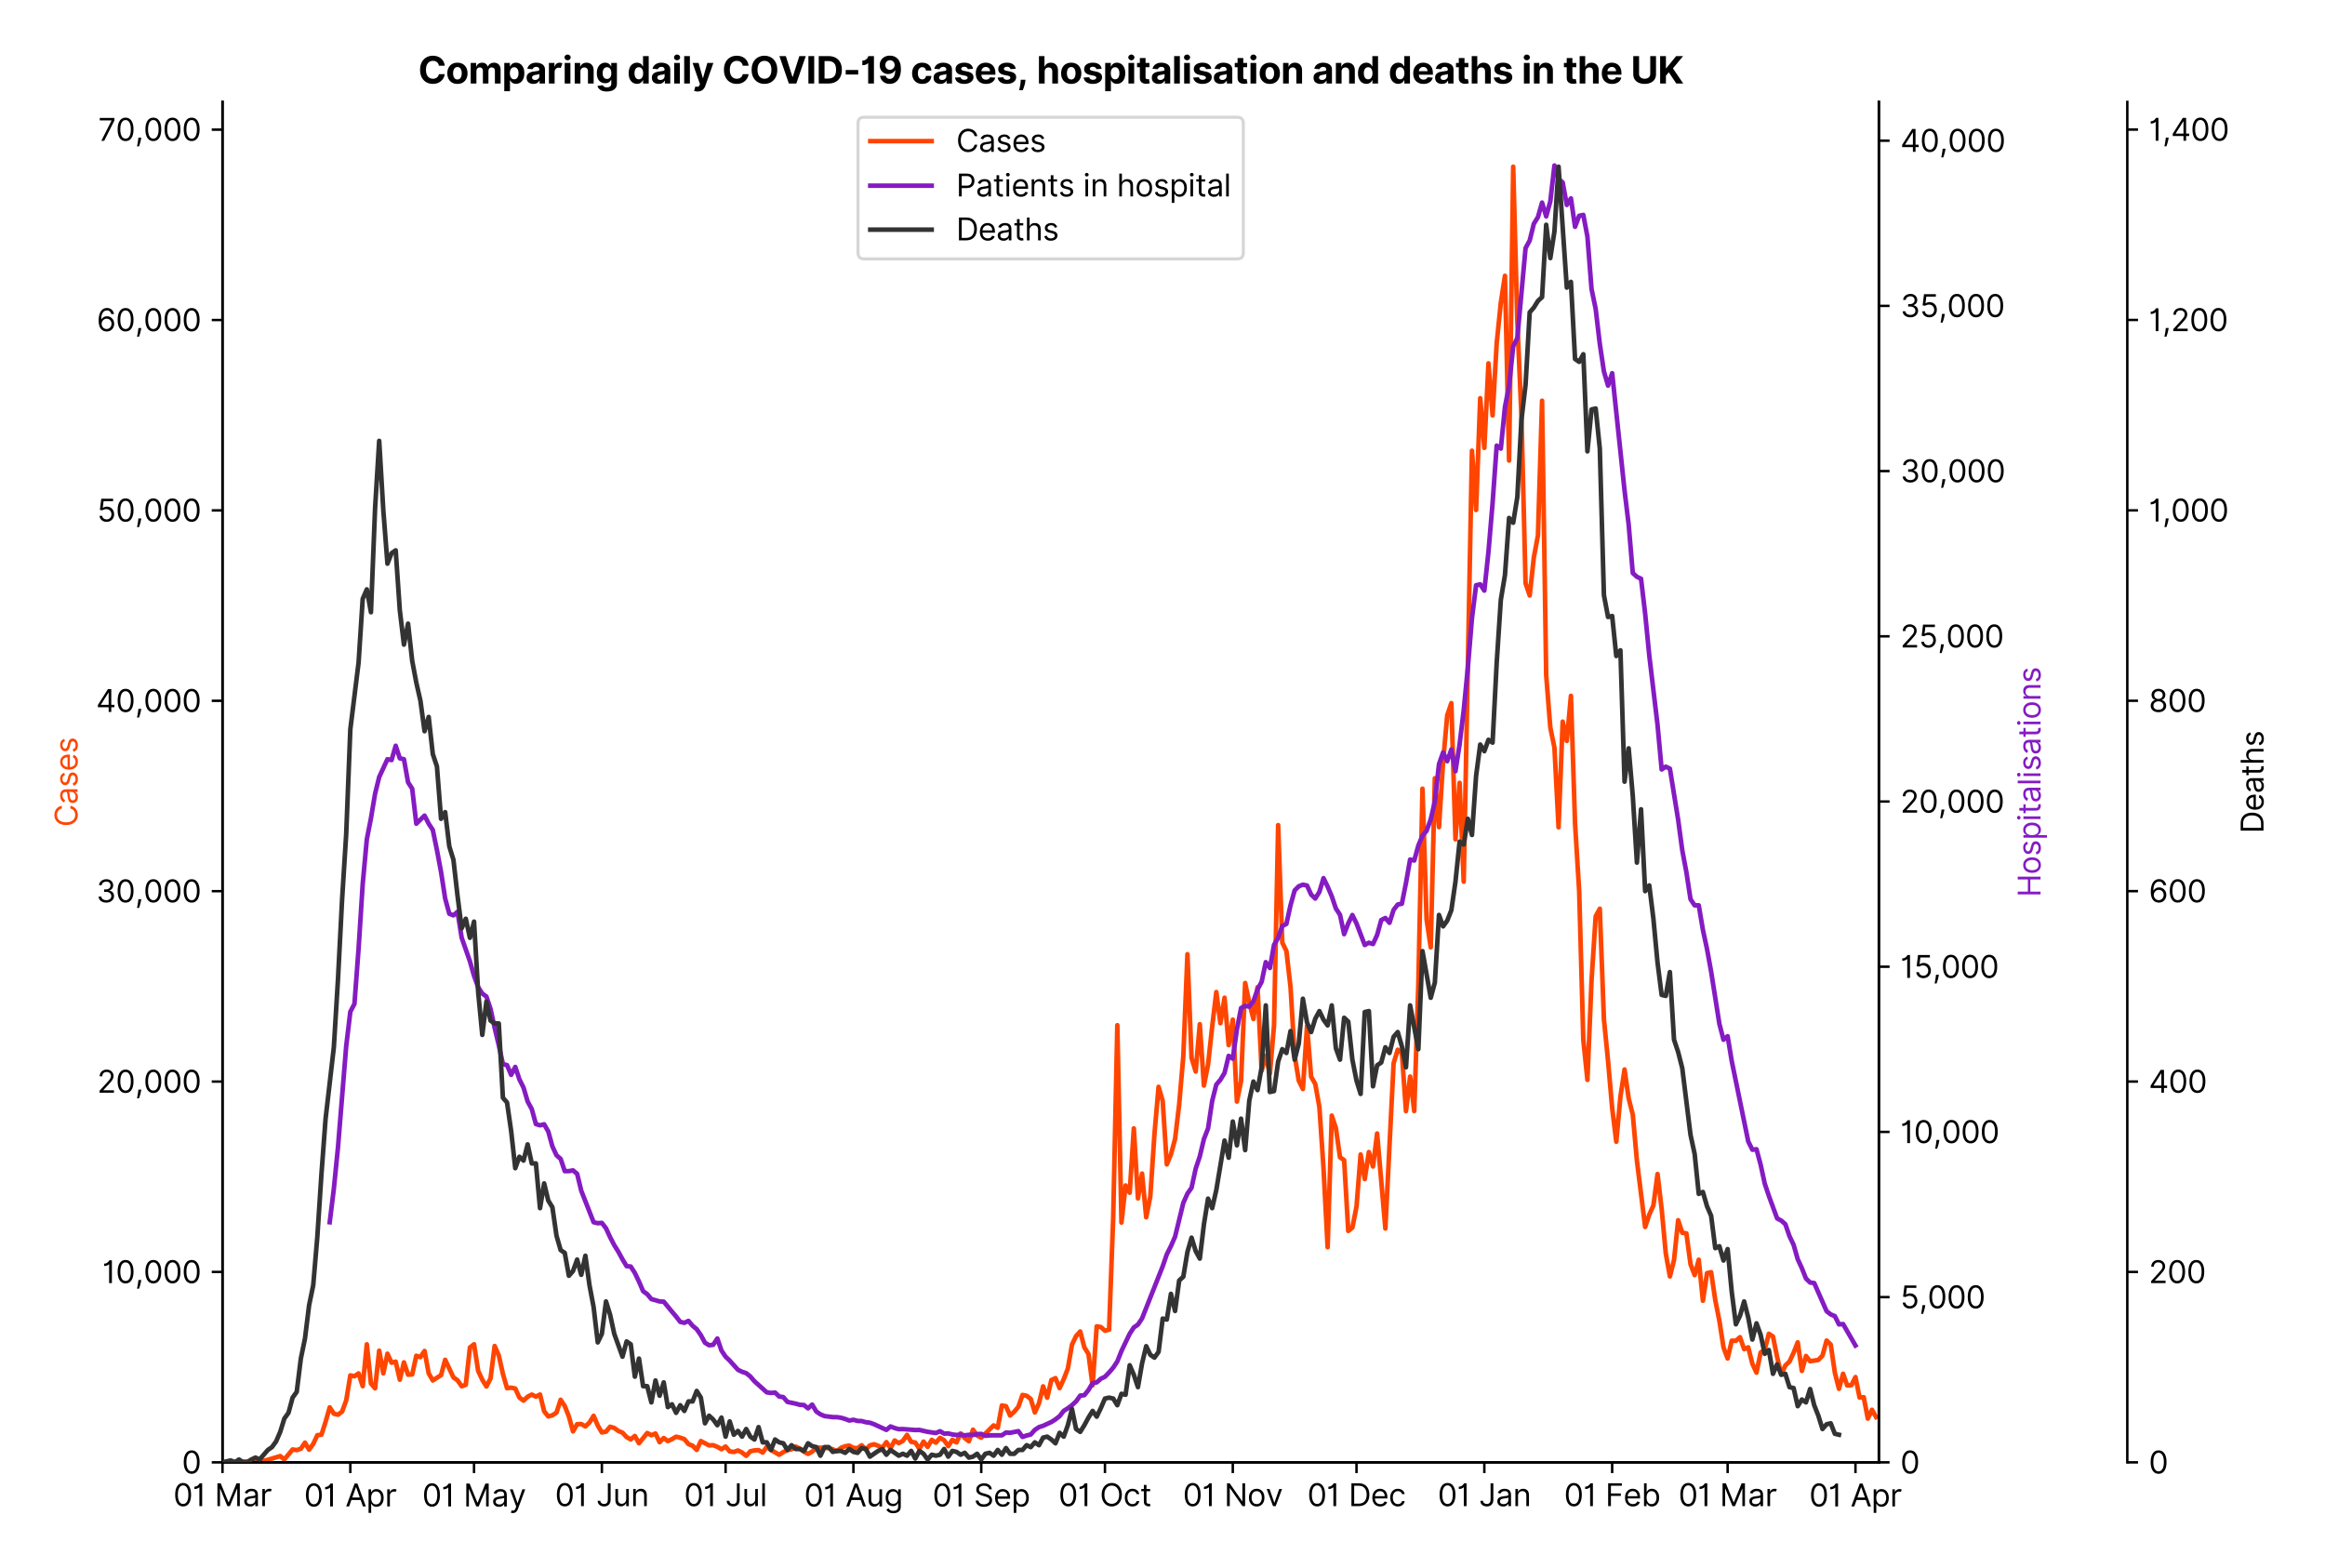 <?xml version="1.0" encoding="utf-8" standalone="no"?>
<!DOCTYPE svg PUBLIC "-//W3C//DTD SVG 1.1//EN"
  "http://www.w3.org/Graphics/SVG/1.1/DTD/svg11.dtd">
<svg version="1.1" viewBox="0 0 757.992 511.276" xmlns="http://www.w3.org/2000/svg" xmlns:xlink="http://www.w3.org/1999/xlink">
 <defs>
  <style type="text/css">*{stroke-linecap:butt;stroke-linejoin:round;}</style>
 </defs>
 <g id="figure_1">
  <g id="patch_1">
   <path d="M 0 511.276 
L 757.992 511.276 
L 757.992 0 
L 0 0 
z
" style="fill:#ffffff;"/>
  </g>
  <g id="axes_1">
   <g id="patch_2">
    <path d="M 72.537 476.745 
L 612.538 476.745 
L 612.538 33.225 
L 72.537 33.225 
z
" style="fill:#ffffff;"/>
   </g>
   <g id="matplotlib.axis_1">
    <g id="xtick_1">
     <g id="line2d_1">
      <defs>
       <path d="M 0 0 
L 0 3.5 
" id="mc9be819ae4" style="stroke:#000000;stroke-width:0.8;"/>
      </defs>
      <g>
       <use style="stroke:#000000;stroke-width:0.8;" x="72.537" xlink:href="#mc9be819ae4" y="476.745"/>
      </g>
     </g>
     <g id="text_1">
      <!-- 01 Mar -->
      <g transform="translate(56.501 491.018)scale(0.1 -0.1)">
       <defs>
        <path d="M 2000 -64 
Q 1230 -64 806 561 
Q 382 1186 382 2327 
Q 382 3459 809 4088 
Q 1236 4718 2000 4718 
Q 2764 4718 3191 4088 
Q 3618 3459 3618 2327 
Q 3618 1186 3194 561 
Q 2771 -64 2000 -64 
z
M 2000 436 
Q 2509 436 2791 927 
Q 3073 1418 3073 2327 
Q 3073 3234 2789 3730 
Q 2505 4227 2000 4227 
Q 1496 4227 1211 3730 
Q 927 3234 927 2327 
Q 927 1418 1210 927 
Q 1493 436 2000 436 
z
" id="Inter-Regular-30" transform="scale(0.016)"/>
        <path d="M 1973 4655 
L 1973 0 
L 1409 0 
L 1409 3836 
L 1373 3836 
Q 1341 3773 1209 3692 
Q 1077 3611 868 3551 
Q 659 3491 391 3491 
L 391 3964 
Q 661 3964 859 4061 
Q 1057 4159 1190 4291 
Q 1323 4423 1392 4529 
Q 1461 4636 1473 4655 
L 1973 4655 
z
" id="Inter-Regular-31" transform="scale(0.016)"/>
        <path id="Inter-Regular-20" transform="scale(0.016)"/>
        <path d="M 564 4655 
L 1236 4655 
L 2818 791 
L 2873 791 
L 4455 4655 
L 5127 4655 
L 5127 0 
L 4600 0 
L 4600 3536 
L 4555 3536 
L 3100 0 
L 2591 0 
L 1136 3536 
L 1091 3536 
L 1091 0 
L 564 0 
L 564 4655 
z
" id="Inter-Regular-4d" transform="scale(0.016)"/>
        <path d="M 1518 -82 
Q 1186 -82 916 44 
Q 646 170 486 410 
Q 327 650 327 991 
Q 327 1291 445 1478 
Q 564 1666 761 1773 
Q 959 1880 1199 1933 
Q 1439 1986 1682 2018 
Q 2000 2059 2199 2080 
Q 2398 2102 2490 2154 
Q 2582 2207 2582 2336 
L 2582 2355 
Q 2582 2691 2399 2877 
Q 2216 3064 1846 3064 
Q 1461 3064 1243 2895 
Q 1025 2727 936 2536 
L 427 2718 
Q 564 3036 792 3214 
Q 1021 3393 1292 3464 
Q 1564 3536 1827 3536 
Q 1996 3536 2215 3496 
Q 2434 3457 2640 3334 
Q 2846 3211 2982 2963 
Q 3118 2716 3118 2300 
L 3118 0 
L 2582 0 
L 2582 473 
L 2555 473 
Q 2500 359 2373 229 
Q 2246 100 2034 9 
Q 1823 -82 1518 -82 
z
M 1600 400 
Q 1918 400 2137 525 
Q 2357 650 2469 847 
Q 2582 1045 2582 1264 
L 2582 1755 
Q 2548 1714 2433 1681 
Q 2318 1648 2169 1624 
Q 2021 1600 1881 1583 
Q 1741 1566 1655 1555 
Q 1446 1527 1265 1467 
Q 1084 1407 974 1287 
Q 864 1168 864 964 
Q 864 684 1072 542 
Q 1280 400 1600 400 
z
" id="Inter-Regular-61" transform="scale(0.016)"/>
        <path d="M 491 0 
L 491 3491 
L 1009 3491 
L 1009 2964 
L 1046 2964 
Q 1139 3223 1389 3384 
Q 1639 3545 1955 3545 
Q 2100 3545 2209 3511 
Q 2318 3477 2400 3418 
L 2218 2964 
Q 2161 2993 2085 3010 
Q 2009 3027 1909 3027 
Q 1527 3027 1277 2794 
Q 1027 2561 1027 2209 
L 1027 0 
L 491 0 
z
" id="Inter-Regular-72" transform="scale(0.016)"/>
       </defs>
       <use xlink:href="#Inter-Regular-30"/>
       <use x="62.5" xlink:href="#Inter-Regular-31"/>
       <use x="106.676" xlink:href="#Inter-Regular-20"/>
       <use x="134.801" xlink:href="#Inter-Regular-4d"/>
       <use x="225.994" xlink:href="#Inter-Regular-61"/>
       <use x="282.386" xlink:href="#Inter-Regular-72"/>
      </g>
     </g>
    </g>
    <g id="xtick_2">
     <g id="line2d_2">
      <g>
       <use style="stroke:#000000;stroke-width:0.8;" x="114.213" xlink:href="#mc9be819ae4" y="476.745"/>
      </g>
     </g>
     <g id="text_2">
      <!-- 01 Apr -->
      <g transform="translate(99.128 491.117)scale(0.1 -0.1)">
       <defs>
        <path d="M 755 0 
L 164 0 
L 1873 4655 
L 2455 4655 
L 4164 0 
L 3573 0 
L 3105 1318 
L 1223 1318 
L 755 0 
z
M 1400 1818 
L 2927 1818 
L 2182 3918 
L 2146 3918 
L 1400 1818 
z
" id="Inter-Regular-41" transform="scale(0.016)"/>
        <path d="M 491 -1309 
L 491 3491 
L 1009 3491 
L 1009 2936 
L 1073 2936 
Q 1132 3027 1237 3169 
Q 1343 3311 1542 3423 
Q 1741 3536 2082 3536 
Q 2523 3536 2859 3315 
Q 3196 3095 3384 2690 
Q 3573 2286 3573 1736 
Q 3573 1182 3384 776 
Q 3196 370 2861 148 
Q 2527 -73 2091 -73 
Q 1755 -73 1552 39 
Q 1350 152 1241 296 
Q 1132 441 1073 536 
L 1027 536 
L 1027 -1309 
L 491 -1309 
z
M 1018 1745 
Q 1018 1152 1276 780 
Q 1534 409 2018 409 
Q 2355 409 2581 587 
Q 2807 766 2921 1069 
Q 3036 1373 3036 1745 
Q 3036 2114 2923 2410 
Q 2811 2707 2585 2881 
Q 2359 3055 2018 3055 
Q 1527 3055 1272 2693 
Q 1018 2332 1018 1745 
z
" id="Inter-Regular-70" transform="scale(0.016)"/>
       </defs>
       <use xlink:href="#Inter-Regular-30"/>
       <use x="62.5" xlink:href="#Inter-Regular-31"/>
       <use x="106.676" xlink:href="#Inter-Regular-20"/>
       <use x="134.801" xlink:href="#Inter-Regular-41"/>
       <use x="202.415" xlink:href="#Inter-Regular-70"/>
       <use x="263.352" xlink:href="#Inter-Regular-72"/>
      </g>
     </g>
    </g>
    <g id="xtick_3">
     <g id="line2d_3">
      <g>
       <use style="stroke:#000000;stroke-width:0.8;" x="154.545" xlink:href="#mc9be819ae4" y="476.745"/>
      </g>
     </g>
     <g id="text_3">
      <!-- 01 May -->
      <g transform="translate(137.642 491.117)scale(0.1 -0.1)">
       <defs>
        <path d="M 818 -1355 
Q 682 -1355 575 -1333 
Q 468 -1311 427 -1291 
L 564 -818 
Q 857 -893 1053 -814 
Q 1250 -736 1391 -345 
L 1509 -18 
L 218 3491 
L 800 3491 
L 1764 709 
L 1800 709 
L 2764 3491 
L 3346 3491 
L 1846 -564 
Q 1550 -1355 818 -1355 
z
" id="Inter-Regular-79" transform="scale(0.016)"/>
       </defs>
       <use xlink:href="#Inter-Regular-30"/>
       <use x="62.5" xlink:href="#Inter-Regular-31"/>
       <use x="106.676" xlink:href="#Inter-Regular-20"/>
       <use x="134.801" xlink:href="#Inter-Regular-4d"/>
       <use x="225.994" xlink:href="#Inter-Regular-61"/>
       <use x="282.386" xlink:href="#Inter-Regular-79"/>
      </g>
     </g>
    </g>
    <g id="xtick_4">
     <g id="line2d_4">
      <g>
       <use style="stroke:#000000;stroke-width:0.8;" x="196.221" xlink:href="#mc9be819ae4" y="476.745"/>
      </g>
     </g>
     <g id="text_4">
      <!-- 01 Jun -->
      <g transform="translate(180.937 491.018)scale(0.1 -0.1)">
       <defs>
        <path d="M 2346 4655 
L 2909 4655 
L 2909 1327 
Q 2909 657 2549 296 
Q 2189 -64 1582 -64 
Q 1200 -64 902 76 
Q 605 216 434 475 
Q 264 734 264 1091 
L 818 1091 
Q 818 795 1034 615 
Q 1250 436 1582 436 
Q 1948 436 2147 664 
Q 2346 893 2346 1327 
L 2346 4655 
z
" id="Inter-Regular-4a" transform="scale(0.016)"/>
        <path d="M 2691 1427 
L 2691 3491 
L 3227 3491 
L 3227 0 
L 2691 0 
L 2691 591 
L 2655 591 
Q 2532 325 2273 140 
Q 2014 -45 1618 -45 
Q 1127 -45 809 280 
Q 491 605 491 1273 
L 491 3491 
L 1027 3491 
L 1027 1309 
Q 1027 927 1242 700 
Q 1457 473 1791 473 
Q 1991 473 2199 575 
Q 2407 677 2549 888 
Q 2691 1100 2691 1427 
z
" id="Inter-Regular-75" transform="scale(0.016)"/>
        <path d="M 1027 2100 
L 1027 0 
L 491 0 
L 491 3491 
L 1009 3491 
L 1009 2945 
L 1055 2945 
Q 1177 3211 1427 3373 
Q 1677 3536 2073 3536 
Q 2602 3536 2928 3211 
Q 3255 2886 3255 2218 
L 3255 0 
L 2718 0 
L 2718 2182 
Q 2718 2593 2504 2824 
Q 2291 3055 1918 3055 
Q 1534 3055 1280 2806 
Q 1027 2557 1027 2100 
z
" id="Inter-Regular-6e" transform="scale(0.016)"/>
       </defs>
       <use xlink:href="#Inter-Regular-30"/>
       <use x="62.5" xlink:href="#Inter-Regular-31"/>
       <use x="106.676" xlink:href="#Inter-Regular-20"/>
       <use x="134.801" xlink:href="#Inter-Regular-4a"/>
       <use x="189.063" xlink:href="#Inter-Regular-75"/>
       <use x="247.159" xlink:href="#Inter-Regular-6e"/>
      </g>
     </g>
    </g>
    <g id="xtick_5">
     <g id="line2d_5">
      <g>
       <use style="stroke:#000000;stroke-width:0.8;" x="236.553" xlink:href="#mc9be819ae4" y="476.745"/>
      </g>
     </g>
     <g id="text_5">
      <!-- 01 Jul -->
      <g transform="translate(223.009 491.018)scale(0.1 -0.1)">
       <defs>
        <path d="M 1027 4655 
L 1027 0 
L 491 0 
L 491 4655 
L 1027 4655 
z
" id="Inter-Regular-6c" transform="scale(0.016)"/>
       </defs>
       <use xlink:href="#Inter-Regular-30"/>
       <use x="62.5" xlink:href="#Inter-Regular-31"/>
       <use x="106.676" xlink:href="#Inter-Regular-20"/>
       <use x="134.801" xlink:href="#Inter-Regular-4a"/>
       <use x="189.063" xlink:href="#Inter-Regular-75"/>
       <use x="247.159" xlink:href="#Inter-Regular-6c"/>
      </g>
     </g>
    </g>
    <g id="xtick_6">
     <g id="line2d_6">
      <g>
       <use style="stroke:#000000;stroke-width:0.8;" x="278.228" xlink:href="#mc9be819ae4" y="476.745"/>
      </g>
     </g>
     <g id="text_6">
      <!-- 01 Aug -->
      <g transform="translate(262.157 491.117)scale(0.1 -0.1)">
       <defs>
        <path d="M 1900 -1382 
Q 1316 -1382 976 -1169 
Q 636 -957 473 -682 
L 900 -382 
Q 973 -477 1084 -601 
Q 1196 -725 1390 -817 
Q 1584 -909 1900 -909 
Q 2323 -909 2598 -704 
Q 2873 -500 2873 -64 
L 2873 645 
L 2827 645 
Q 2768 550 2660 410 
Q 2552 270 2351 162 
Q 2150 55 1809 55 
Q 1386 55 1051 255 
Q 716 455 521 836 
Q 327 1218 327 1764 
Q 327 2300 516 2699 
Q 705 3098 1041 3317 
Q 1377 3536 1818 3536 
Q 2159 3536 2360 3423 
Q 2561 3311 2669 3169 
Q 2777 3027 2836 2936 
L 2891 2936 
L 2891 3491 
L 3409 3491 
L 3409 -100 
Q 3409 -550 3205 -833 
Q 3002 -1116 2660 -1249 
Q 2318 -1382 1900 -1382 
z
M 1882 536 
Q 2366 536 2624 864 
Q 2882 1193 2882 1773 
Q 2882 2339 2627 2697 
Q 2373 3055 1882 3055 
Q 1541 3055 1315 2882 
Q 1089 2709 976 2418 
Q 864 2127 864 1773 
Q 864 1227 1120 881 
Q 1377 536 1882 536 
z
" id="Inter-Regular-67" transform="scale(0.016)"/>
       </defs>
       <use xlink:href="#Inter-Regular-30"/>
       <use x="62.5" xlink:href="#Inter-Regular-31"/>
       <use x="106.676" xlink:href="#Inter-Regular-20"/>
       <use x="134.801" xlink:href="#Inter-Regular-41"/>
       <use x="202.415" xlink:href="#Inter-Regular-75"/>
       <use x="260.511" xlink:href="#Inter-Regular-67"/>
      </g>
     </g>
    </g>
    <g id="xtick_7">
     <g id="line2d_7">
      <g>
       <use style="stroke:#000000;stroke-width:0.8;" x="319.904" xlink:href="#mc9be819ae4" y="476.745"/>
      </g>
     </g>
     <g id="text_7">
      <!-- 01 Sep -->
      <g transform="translate(304.017 491.117)scale(0.1 -0.1)">
       <defs>
        <path d="M 3109 3491 
Q 3068 3836 2777 4027 
Q 2486 4218 2064 4218 
Q 1600 4218 1318 3999 
Q 1036 3780 1036 3445 
Q 1036 3195 1189 3042 
Q 1343 2889 1553 2803 
Q 1764 2718 1936 2673 
L 2409 2545 
Q 2591 2498 2815 2414 
Q 3039 2330 3244 2185 
Q 3450 2041 3584 1816 
Q 3718 1591 3718 1264 
Q 3718 886 3521 581 
Q 3325 277 2949 97 
Q 2573 -82 2036 -82 
Q 1286 -82 845 272 
Q 405 627 364 1200 
L 946 1200 
Q 968 936 1124 764 
Q 1280 593 1519 510 
Q 1759 427 2036 427 
Q 2359 427 2616 533 
Q 2873 639 3023 828 
Q 3173 1018 3173 1273 
Q 3173 1505 3043 1650 
Q 2914 1795 2702 1886 
Q 2491 1977 2246 2045 
L 1673 2209 
Q 1127 2366 809 2657 
Q 491 2948 491 3418 
Q 491 3809 703 4101 
Q 916 4393 1276 4555 
Q 1636 4718 2082 4718 
Q 2532 4718 2882 4558 
Q 3232 4398 3437 4120 
Q 3643 3843 3655 3491 
L 3109 3491 
z
" id="Inter-Regular-53" transform="scale(0.016)"/>
        <path d="M 1955 -73 
Q 1450 -73 1085 151 
Q 721 375 524 778 
Q 327 1182 327 1718 
Q 327 2255 524 2665 
Q 721 3075 1074 3305 
Q 1427 3536 1900 3536 
Q 2173 3536 2439 3445 
Q 2705 3355 2923 3151 
Q 3141 2948 3270 2614 
Q 3400 2280 3400 1791 
L 3400 1564 
L 866 1564 
Q 884 1005 1183 707 
Q 1482 409 1955 409 
Q 2271 409 2498 545 
Q 2725 682 2827 955 
L 3346 809 
Q 3223 414 2854 170 
Q 2486 -73 1955 -73 
z
M 866 2027 
L 2855 2027 
Q 2855 2470 2595 2762 
Q 2336 3055 1900 3055 
Q 1593 3055 1368 2911 
Q 1143 2768 1013 2533 
Q 884 2298 866 2027 
z
" id="Inter-Regular-65" transform="scale(0.016)"/>
       </defs>
       <use xlink:href="#Inter-Regular-30"/>
       <use x="62.5" xlink:href="#Inter-Regular-31"/>
       <use x="106.676" xlink:href="#Inter-Regular-20"/>
       <use x="134.801" xlink:href="#Inter-Regular-53"/>
       <use x="198.58" xlink:href="#Inter-Regular-65"/>
       <use x="256.818" xlink:href="#Inter-Regular-70"/>
      </g>
     </g>
    </g>
    <g id="xtick_8">
     <g id="line2d_8">
      <g>
       <use style="stroke:#000000;stroke-width:0.8;" x="360.236" xlink:href="#mc9be819ae4" y="476.745"/>
      </g>
     </g>
     <g id="text_8">
      <!-- 01 Oct -->
      <g transform="translate(345.08 491.018)scale(0.1 -0.1)">
       <defs>
        <path d="M 4491 2327 
Q 4491 1591 4225 1054 
Q 3959 518 3495 227 
Q 3032 -64 2436 -64 
Q 1841 -64 1377 227 
Q 914 518 648 1054 
Q 382 1591 382 2327 
Q 382 3064 648 3600 
Q 914 4136 1377 4427 
Q 1841 4718 2436 4718 
Q 3032 4718 3495 4427 
Q 3959 4136 4225 3600 
Q 4491 3064 4491 2327 
z
M 3946 2327 
Q 3946 2932 3744 3348 
Q 3543 3764 3201 3977 
Q 2859 4191 2436 4191 
Q 2014 4191 1672 3977 
Q 1330 3764 1128 3348 
Q 927 2932 927 2327 
Q 927 1723 1128 1307 
Q 1330 891 1672 677 
Q 2014 464 2436 464 
Q 2859 464 3201 677 
Q 3543 891 3744 1307 
Q 3946 1723 3946 2327 
z
" id="Inter-Regular-4f" transform="scale(0.016)"/>
        <path d="M 1909 -73 
Q 1418 -73 1063 159 
Q 709 391 518 798 
Q 327 1205 327 1727 
Q 327 2259 524 2667 
Q 721 3075 1074 3305 
Q 1427 3536 1900 3536 
Q 2268 3536 2563 3400 
Q 2859 3264 3047 3018 
Q 3236 2773 3282 2445 
L 2746 2445 
Q 2684 2684 2474 2869 
Q 2264 3055 1909 3055 
Q 1439 3055 1151 2697 
Q 864 2339 864 1745 
Q 864 1139 1148 774 
Q 1432 409 1909 409 
Q 2223 409 2447 570 
Q 2671 732 2746 1018 
L 3282 1018 
Q 3236 709 3058 462 
Q 2880 216 2588 71 
Q 2296 -73 1909 -73 
z
" id="Inter-Regular-63" transform="scale(0.016)"/>
        <path d="M 2009 3491 
L 2009 3036 
L 1264 3036 
L 1264 1000 
Q 1264 773 1331 660 
Q 1398 548 1503 510 
Q 1609 473 1727 473 
Q 1816 473 1873 483 
Q 1930 493 1964 500 
L 2073 18 
Q 2018 -2 1920 -23 
Q 1823 -45 1673 -45 
Q 1446 -45 1228 52 
Q 1011 150 869 350 
Q 727 550 727 855 
L 727 3036 
L 200 3036 
L 200 3491 
L 727 3491 
L 727 4327 
L 1264 4327 
L 1264 3491 
L 2009 3491 
z
" id="Inter-Regular-74" transform="scale(0.016)"/>
       </defs>
       <use xlink:href="#Inter-Regular-30"/>
       <use x="62.5" xlink:href="#Inter-Regular-31"/>
       <use x="106.676" xlink:href="#Inter-Regular-20"/>
       <use x="134.801" xlink:href="#Inter-Regular-4f"/>
       <use x="210.938" xlink:href="#Inter-Regular-63"/>
       <use x="266.761" xlink:href="#Inter-Regular-74"/>
      </g>
     </g>
    </g>
    <g id="xtick_9">
     <g id="line2d_9">
      <g>
       <use style="stroke:#000000;stroke-width:0.8;" x="401.912" xlink:href="#mc9be819ae4" y="476.745"/>
      </g>
     </g>
     <g id="text_9">
      <!-- 01 Nov -->
      <g transform="translate(385.641 491.018)scale(0.1 -0.1)">
       <defs>
        <path d="M 4255 4655 
L 4255 0 
L 3709 0 
L 1173 3655 
L 1127 3655 
L 1127 0 
L 564 0 
L 564 4655 
L 1109 4655 
L 3655 991 
L 3700 991 
L 3700 4655 
L 4255 4655 
z
" id="Inter-Regular-4e" transform="scale(0.016)"/>
        <path d="M 1909 -73 
Q 1436 -73 1080 152 
Q 725 377 526 781 
Q 327 1186 327 1727 
Q 327 2273 526 2679 
Q 725 3086 1080 3311 
Q 1436 3536 1909 3536 
Q 2382 3536 2737 3311 
Q 3093 3086 3292 2679 
Q 3491 2273 3491 1727 
Q 3491 1186 3292 781 
Q 3093 377 2737 152 
Q 2382 -73 1909 -73 
z
M 1909 409 
Q 2268 409 2500 593 
Q 2732 777 2843 1077 
Q 2955 1377 2955 1727 
Q 2955 2077 2843 2379 
Q 2732 2682 2500 2868 
Q 2268 3055 1909 3055 
Q 1550 3055 1318 2868 
Q 1086 2682 975 2379 
Q 864 2077 864 1727 
Q 864 1377 975 1077 
Q 1086 777 1318 593 
Q 1550 409 1909 409 
z
" id="Inter-Regular-6f" transform="scale(0.016)"/>
        <path d="M 3346 3491 
L 2055 0 
L 1509 0 
L 218 3491 
L 800 3491 
L 1764 709 
L 1800 709 
L 2764 3491 
L 3346 3491 
z
" id="Inter-Regular-76" transform="scale(0.016)"/>
       </defs>
       <use xlink:href="#Inter-Regular-30"/>
       <use x="62.5" xlink:href="#Inter-Regular-31"/>
       <use x="106.676" xlink:href="#Inter-Regular-20"/>
       <use x="134.801" xlink:href="#Inter-Regular-4e"/>
       <use x="210.085" xlink:href="#Inter-Regular-6f"/>
       <use x="269.744" xlink:href="#Inter-Regular-76"/>
      </g>
     </g>
    </g>
    <g id="xtick_10">
     <g id="line2d_10">
      <g>
       <use style="stroke:#000000;stroke-width:0.8;" x="442.244" xlink:href="#mc9be819ae4" y="476.745"/>
      </g>
     </g>
     <g id="text_10">
      <!-- 01 Dec -->
      <g transform="translate(426.207 491.018)scale(0.1 -0.1)">
       <defs>
        <path d="M 2000 0 
L 564 0 
L 564 4655 
L 2064 4655 
Q 2741 4655 3223 4376 
Q 3705 4098 3961 3578 
Q 4218 3059 4218 2336 
Q 4218 1609 3959 1085 
Q 3700 561 3204 280 
Q 2709 0 2000 0 
z
M 1127 500 
L 1964 500 
Q 2830 500 3251 992 
Q 3673 1484 3673 2336 
Q 3673 3182 3259 3668 
Q 2846 4155 2027 4155 
L 1127 4155 
L 1127 500 
z
" id="Inter-Regular-44" transform="scale(0.016)"/>
       </defs>
       <use xlink:href="#Inter-Regular-30"/>
       <use x="62.5" xlink:href="#Inter-Regular-31"/>
       <use x="106.676" xlink:href="#Inter-Regular-20"/>
       <use x="134.801" xlink:href="#Inter-Regular-44"/>
       <use x="206.676" xlink:href="#Inter-Regular-65"/>
       <use x="264.915" xlink:href="#Inter-Regular-63"/>
      </g>
     </g>
    </g>
    <g id="xtick_11">
     <g id="line2d_11">
      <g>
       <use style="stroke:#000000;stroke-width:0.8;" x="483.919" xlink:href="#mc9be819ae4" y="476.745"/>
      </g>
     </g>
     <g id="text_11">
      <!-- 01 Jan -->
      <g transform="translate(468.72 491.018)scale(0.1 -0.1)">
       <use xlink:href="#Inter-Regular-30"/>
       <use x="62.5" xlink:href="#Inter-Regular-31"/>
       <use x="106.676" xlink:href="#Inter-Regular-20"/>
       <use x="134.801" xlink:href="#Inter-Regular-4a"/>
       <use x="189.063" xlink:href="#Inter-Regular-61"/>
       <use x="245.455" xlink:href="#Inter-Regular-6e"/>
      </g>
     </g>
    </g>
    <g id="xtick_12">
     <g id="line2d_12">
      <g>
       <use style="stroke:#000000;stroke-width:0.8;" x="525.595" xlink:href="#mc9be819ae4" y="476.745"/>
      </g>
     </g>
     <g id="text_12">
      <!-- 01 Feb -->
      <g transform="translate(509.906 491.018)scale(0.1 -0.1)">
       <defs>
        <path d="M 564 0 
L 564 4655 
L 3355 4655 
L 3355 4155 
L 1127 4155 
L 1127 2582 
L 3146 2582 
L 3146 2082 
L 1127 2082 
L 1127 0 
L 564 0 
z
" id="Inter-Regular-46" transform="scale(0.016)"/>
        <path d="M 564 0 
L 564 4655 
L 1100 4655 
L 1100 2936 
L 1146 2936 
Q 1205 3027 1310 3169 
Q 1416 3311 1615 3423 
Q 1814 3536 2155 3536 
Q 2596 3536 2932 3315 
Q 3268 3095 3457 2690 
Q 3646 2286 3646 1736 
Q 3646 1182 3457 776 
Q 3268 370 2934 148 
Q 2600 -73 2164 -73 
Q 1827 -73 1625 39 
Q 1423 152 1314 296 
Q 1205 441 1146 536 
L 1082 536 
L 1082 0 
L 564 0 
z
M 1091 1745 
Q 1091 1152 1349 780 
Q 1607 409 2091 409 
Q 2427 409 2653 587 
Q 2880 766 2994 1069 
Q 3109 1373 3109 1745 
Q 3109 2114 2996 2410 
Q 2884 2707 2658 2881 
Q 2432 3055 2091 3055 
Q 1600 3055 1345 2693 
Q 1091 2332 1091 1745 
z
" id="Inter-Regular-62" transform="scale(0.016)"/>
       </defs>
       <use xlink:href="#Inter-Regular-30"/>
       <use x="62.5" xlink:href="#Inter-Regular-31"/>
       <use x="106.676" xlink:href="#Inter-Regular-20"/>
       <use x="134.801" xlink:href="#Inter-Regular-46"/>
       <use x="193.466" xlink:href="#Inter-Regular-65"/>
       <use x="251.705" xlink:href="#Inter-Regular-62"/>
      </g>
     </g>
    </g>
    <g id="xtick_13">
     <g id="line2d_13">
      <g>
       <use style="stroke:#000000;stroke-width:0.8;" x="563.238" xlink:href="#mc9be819ae4" y="476.745"/>
      </g>
     </g>
     <g id="text_13">
      <!-- 01 Mar -->
      <g transform="translate(547.201 491.018)scale(0.1 -0.1)">
       <use xlink:href="#Inter-Regular-30"/>
       <use x="62.5" xlink:href="#Inter-Regular-31"/>
       <use x="106.676" xlink:href="#Inter-Regular-20"/>
       <use x="134.801" xlink:href="#Inter-Regular-4d"/>
       <use x="225.994" xlink:href="#Inter-Regular-61"/>
       <use x="282.386" xlink:href="#Inter-Regular-72"/>
      </g>
     </g>
    </g>
    <g id="xtick_14">
     <g id="line2d_14">
      <g>
       <use style="stroke:#000000;stroke-width:0.8;" x="604.914" xlink:href="#mc9be819ae4" y="476.745"/>
      </g>
     </g>
     <g id="text_14">
      <!-- 01 Apr -->
      <g transform="translate(589.829 491.117)scale(0.1 -0.1)">
       <use xlink:href="#Inter-Regular-30"/>
       <use x="62.5" xlink:href="#Inter-Regular-31"/>
       <use x="106.676" xlink:href="#Inter-Regular-20"/>
       <use x="134.801" xlink:href="#Inter-Regular-41"/>
       <use x="202.415" xlink:href="#Inter-Regular-70"/>
       <use x="263.352" xlink:href="#Inter-Regular-72"/>
      </g>
     </g>
    </g>
   </g>
   <g id="matplotlib.axis_2">
    <g id="ytick_1">
     <g id="line2d_15">
      <defs>
       <path d="M 0 0 
L -3.5 0 
" id="m4b83c5945f" style="stroke:#000000;stroke-width:0.8;"/>
      </defs>
      <g>
       <use style="stroke:#000000;stroke-width:0.8;" x="72.537" xlink:href="#m4b83c5945f" y="476.745"/>
      </g>
     </g>
     <g id="text_15">
      <!-- 0 -->
      <g transform="translate(59.288 480.382)scale(0.1 -0.1)">
       <use xlink:href="#Inter-Regular-30"/>
      </g>
     </g>
    </g>
    <g id="ytick_2">
     <g id="line2d_16">
      <g>
       <use style="stroke:#000000;stroke-width:0.8;" x="72.537" xlink:href="#m4b83c5945f" y="414.676"/>
      </g>
     </g>
     <g id="text_16">
      <!-- 10,000 -->
      <g transform="translate(33.322 418.312)scale(0.1 -0.1)">
       <defs>
        <path d="M 1291 636 
L 1255 391 
Q 1216 132 1137 -163 
Q 1059 -459 975 -720 
Q 891 -982 836 -1136 
L 427 -1136 
Q 457 -991 504 -752 
Q 552 -514 601 -219 
Q 650 75 682 382 
L 709 636 
L 1291 636 
z
" id="Inter-Regular-2c" transform="scale(0.016)"/>
       </defs>
       <use xlink:href="#Inter-Regular-31"/>
       <use x="44.176" xlink:href="#Inter-Regular-30"/>
       <use x="106.676" xlink:href="#Inter-Regular-2c"/>
       <use x="134.659" xlink:href="#Inter-Regular-30"/>
       <use x="197.159" xlink:href="#Inter-Regular-30"/>
       <use x="259.659" xlink:href="#Inter-Regular-30"/>
      </g>
     </g>
    </g>
    <g id="ytick_3">
     <g id="line2d_17">
      <g>
       <use style="stroke:#000000;stroke-width:0.8;" x="72.537" xlink:href="#m4b83c5945f" y="352.606"/>
      </g>
     </g>
     <g id="text_17">
      <!-- 20,000 -->
      <g transform="translate(31.688 356.243)scale(0.1 -0.1)">
       <defs>
        <path d="M 482 0 
L 482 409 
L 2018 2091 
Q 2289 2386 2464 2605 
Q 2639 2825 2724 3019 
Q 2809 3214 2809 3427 
Q 2809 3795 2553 4011 
Q 2298 4227 1918 4227 
Q 1514 4227 1275 3985 
Q 1036 3743 1036 3345 
L 500 3345 
Q 500 3755 688 4064 
Q 877 4373 1203 4545 
Q 1530 4718 1936 4718 
Q 2346 4718 2661 4545 
Q 2977 4373 3156 4079 
Q 3336 3786 3336 3427 
Q 3336 3170 3244 2926 
Q 3152 2682 2926 2383 
Q 2700 2084 2300 1655 
L 1255 536 
L 1255 500 
L 3418 500 
L 3418 0 
L 482 0 
z
" id="Inter-Regular-32" transform="scale(0.016)"/>
       </defs>
       <use xlink:href="#Inter-Regular-32"/>
       <use x="60.511" xlink:href="#Inter-Regular-30"/>
       <use x="123.011" xlink:href="#Inter-Regular-2c"/>
       <use x="150.994" xlink:href="#Inter-Regular-30"/>
       <use x="213.494" xlink:href="#Inter-Regular-30"/>
       <use x="275.994" xlink:href="#Inter-Regular-30"/>
      </g>
     </g>
    </g>
    <g id="ytick_4">
     <g id="line2d_18">
      <g>
       <use style="stroke:#000000;stroke-width:0.8;" x="72.537" xlink:href="#m4b83c5945f" y="290.537"/>
      </g>
     </g>
     <g id="text_18">
      <!-- 30,000 -->
      <g transform="translate(31.375 294.174)scale(0.1 -0.1)">
       <defs>
        <path d="M 2055 -64 
Q 1605 -64 1253 90 
Q 902 245 696 521 
Q 491 798 473 1164 
L 1046 1164 
Q 1071 827 1356 631 
Q 1641 436 2046 436 
Q 2493 436 2783 664 
Q 3073 893 3073 1264 
Q 3073 1650 2787 1893 
Q 2502 2136 1973 2136 
L 1600 2136 
L 1600 2636 
L 1973 2636 
Q 2386 2636 2647 2856 
Q 2909 3077 2909 3445 
Q 2909 3798 2679 4012 
Q 2450 4227 2064 4227 
Q 1823 4227 1610 4139 
Q 1398 4052 1264 3887 
Q 1130 3723 1118 3491 
L 573 3491 
Q 586 3857 793 4133 
Q 1000 4409 1335 4563 
Q 1671 4718 2073 4718 
Q 2505 4718 2814 4544 
Q 3123 4370 3289 4086 
Q 3455 3802 3455 3473 
Q 3455 3080 3249 2802 
Q 3043 2525 2691 2418 
L 2691 2382 
Q 3132 2309 3379 2008 
Q 3627 1707 3627 1264 
Q 3627 884 3421 583 
Q 3216 282 2861 109 
Q 2507 -64 2055 -64 
z
" id="Inter-Regular-33" transform="scale(0.016)"/>
       </defs>
       <use xlink:href="#Inter-Regular-33"/>
       <use x="63.636" xlink:href="#Inter-Regular-30"/>
       <use x="126.136" xlink:href="#Inter-Regular-2c"/>
       <use x="154.119" xlink:href="#Inter-Regular-30"/>
       <use x="216.619" xlink:href="#Inter-Regular-30"/>
       <use x="279.119" xlink:href="#Inter-Regular-30"/>
      </g>
     </g>
    </g>
    <g id="ytick_5">
     <g id="line2d_19">
      <g>
       <use style="stroke:#000000;stroke-width:0.8;" x="72.537" xlink:href="#m4b83c5945f" y="228.468"/>
      </g>
     </g>
     <g id="text_19">
      <!-- 40,000 -->
      <g transform="translate(31.319 232.105)scale(0.1 -0.1)">
       <defs>
        <path d="M 373 955 
L 373 1418 
L 2418 4655 
L 3100 4655 
L 3100 1455 
L 3736 1455 
L 3736 955 
L 3100 955 
L 3100 0 
L 2564 0 
L 2564 955 
L 373 955 
z
M 2564 1455 
L 2564 3936 
L 2527 3936 
L 982 1491 
L 982 1455 
L 2564 1455 
z
" id="Inter-Regular-34" transform="scale(0.016)"/>
       </defs>
       <use xlink:href="#Inter-Regular-34"/>
       <use x="64.205" xlink:href="#Inter-Regular-30"/>
       <use x="126.705" xlink:href="#Inter-Regular-2c"/>
       <use x="154.688" xlink:href="#Inter-Regular-30"/>
       <use x="217.188" xlink:href="#Inter-Regular-30"/>
       <use x="279.688" xlink:href="#Inter-Regular-30"/>
      </g>
     </g>
    </g>
    <g id="ytick_6">
     <g id="line2d_20">
      <g>
       <use style="stroke:#000000;stroke-width:0.8;" x="72.537" xlink:href="#m4b83c5945f" y="166.399"/>
      </g>
     </g>
     <g id="text_20">
      <!-- 50,000 -->
      <g transform="translate(31.659 170.035)scale(0.1 -0.1)">
       <defs>
        <path d="M 1936 -64 
Q 1536 -64 1216 95 
Q 896 255 702 532 
Q 509 809 491 1164 
L 1036 1164 
Q 1068 848 1324 642 
Q 1580 436 1936 436 
Q 2223 436 2447 570 
Q 2671 705 2799 940 
Q 2927 1175 2927 1473 
Q 2927 1777 2794 2017 
Q 2661 2257 2429 2395 
Q 2198 2534 1900 2536 
Q 1686 2539 1461 2472 
Q 1236 2405 1091 2300 
L 564 2364 
L 846 4655 
L 3264 4655 
L 3264 4155 
L 1318 4155 
L 1155 2782 
L 1182 2782 
Q 1325 2895 1541 2970 
Q 1757 3045 1991 3045 
Q 2418 3045 2753 2842 
Q 3089 2639 3281 2286 
Q 3473 1934 3473 1482 
Q 3473 1036 3274 687 
Q 3075 339 2727 137 
Q 2380 -64 1936 -64 
z
" id="Inter-Regular-35" transform="scale(0.016)"/>
       </defs>
       <use xlink:href="#Inter-Regular-35"/>
       <use x="60.795" xlink:href="#Inter-Regular-30"/>
       <use x="123.295" xlink:href="#Inter-Regular-2c"/>
       <use x="151.278" xlink:href="#Inter-Regular-30"/>
       <use x="213.778" xlink:href="#Inter-Regular-30"/>
       <use x="276.278" xlink:href="#Inter-Regular-30"/>
      </g>
     </g>
    </g>
    <g id="ytick_7">
     <g id="line2d_21">
      <g>
       <use style="stroke:#000000;stroke-width:0.8;" x="72.537" xlink:href="#m4b83c5945f" y="104.329"/>
      </g>
     </g>
     <g id="text_21">
      <!-- 60,000 -->
      <g transform="translate(31.503 107.966)scale(0.1 -0.1)">
       <defs>
        <path d="M 2027 -64 
Q 1741 -59 1454 45 
Q 1168 150 932 399 
Q 696 648 552 1074 
Q 409 1500 409 2145 
Q 409 3386 861 4056 
Q 1314 4727 2100 4727 
Q 2686 4727 3073 4384 
Q 3461 4041 3546 3491 
L 2991 3491 
Q 2914 3811 2691 4019 
Q 2468 4227 2100 4227 
Q 1559 4227 1249 3755 
Q 939 3284 936 2427 
L 973 2427 
Q 1164 2716 1461 2880 
Q 1759 3045 2118 3045 
Q 2518 3045 2850 2846 
Q 3182 2648 3382 2299 
Q 3582 1950 3582 1500 
Q 3582 1068 3389 710 
Q 3196 352 2847 142 
Q 2498 -68 2027 -64 
z
M 2027 436 
Q 2314 436 2542 579 
Q 2771 723 2903 964 
Q 3036 1205 3036 1500 
Q 3036 1789 2908 2026 
Q 2780 2264 2556 2404 
Q 2332 2545 2046 2545 
Q 1757 2545 1525 2397 
Q 1293 2250 1157 2010 
Q 1021 1770 1018 1491 
Q 1018 1214 1149 973 
Q 1280 732 1508 584 
Q 1736 436 2027 436 
z
" id="Inter-Regular-36" transform="scale(0.016)"/>
       </defs>
       <use xlink:href="#Inter-Regular-36"/>
       <use x="62.358" xlink:href="#Inter-Regular-30"/>
       <use x="124.858" xlink:href="#Inter-Regular-2c"/>
       <use x="152.841" xlink:href="#Inter-Regular-30"/>
       <use x="215.341" xlink:href="#Inter-Regular-30"/>
       <use x="277.841" xlink:href="#Inter-Regular-30"/>
      </g>
     </g>
    </g>
    <g id="ytick_8">
     <g id="line2d_22">
      <g>
       <use style="stroke:#000000;stroke-width:0.8;" x="72.537" xlink:href="#m4b83c5945f" y="42.26"/>
      </g>
     </g>
     <g id="text_22">
      <!-- 70,000 -->
      <g transform="translate(32.028 45.897)scale(0.1 -0.1)">
       <defs>
        <path d="M 627 0 
L 2709 4118 
L 2709 4155 
L 309 4155 
L 309 4655 
L 3291 4655 
L 3291 4127 
L 1218 0 
L 627 0 
z
" id="Inter-Regular-37" transform="scale(0.016)"/>
       </defs>
       <use xlink:href="#Inter-Regular-37"/>
       <use x="57.102" xlink:href="#Inter-Regular-30"/>
       <use x="119.602" xlink:href="#Inter-Regular-2c"/>
       <use x="147.585" xlink:href="#Inter-Regular-30"/>
       <use x="210.085" xlink:href="#Inter-Regular-30"/>
       <use x="272.585" xlink:href="#Inter-Regular-30"/>
      </g>
     </g>
    </g>
    <g id="text_23">
     <!-- Cases -->
     <g style="fill:#ff4500;" transform="translate(25.273 269.581)rotate(-90)scale(0.1 -0.1)">
      <defs>
       <path d="M 4309 3200 
L 3746 3200 
Q 3677 3523 3484 3743 
Q 3291 3964 3018 4077 
Q 2746 4191 2436 4191 
Q 2014 4191 1672 3977 
Q 1330 3764 1128 3348 
Q 927 2932 927 2327 
Q 927 1723 1128 1307 
Q 1330 891 1672 677 
Q 2014 464 2436 464 
Q 2746 464 3018 577 
Q 3291 691 3484 911 
Q 3677 1132 3746 1455 
L 4309 1455 
Q 4223 977 3957 637 
Q 3691 298 3298 117 
Q 2905 -64 2436 -64 
Q 1841 -64 1377 227 
Q 914 518 648 1054 
Q 382 1591 382 2327 
Q 382 3064 648 3600 
Q 914 4136 1377 4427 
Q 1841 4718 2436 4718 
Q 2905 4718 3298 4537 
Q 3691 4357 3957 4017 
Q 4223 3677 4309 3200 
z
" id="Inter-Regular-43" transform="scale(0.016)"/>
       <path d="M 2964 2709 
L 2482 2573 
Q 2411 2755 2245 2914 
Q 2080 3073 1727 3073 
Q 1407 3073 1194 2926 
Q 982 2780 982 2555 
Q 982 2355 1127 2239 
Q 1273 2123 1582 2045 
L 2100 1918 
Q 3027 1691 3027 973 
Q 3027 673 2855 436 
Q 2684 200 2377 63 
Q 2071 -73 1664 -73 
Q 1130 -73 780 159 
Q 430 391 336 836 
L 846 964 
Q 989 400 1655 400 
Q 2030 400 2251 560 
Q 2473 720 2473 945 
Q 2473 1316 1955 1436 
L 1373 1573 
Q 893 1686 669 1926 
Q 446 2166 446 2527 
Q 446 2823 613 3050 
Q 780 3277 1069 3406 
Q 1359 3536 1727 3536 
Q 2246 3536 2542 3309 
Q 2839 3082 2964 2709 
z
" id="Inter-Regular-73" transform="scale(0.016)"/>
      </defs>
      <use xlink:href="#Inter-Regular-43"/>
      <use x="72.727" xlink:href="#Inter-Regular-61"/>
      <use x="129.119" xlink:href="#Inter-Regular-73"/>
      <use x="181.392" xlink:href="#Inter-Regular-65"/>
      <use x="239.631" xlink:href="#Inter-Regular-73"/>
     </g>
    </g>
   </g>
   <g id="line2d_23">
    <path clip-path="url(#p0462c6ca18)" d="M 30.862 476.745 
L 41.617 476.745 
L 75.226 476.677 
L 76.571 476.534 
L 77.915 476.565 
L 81.948 476.342 
L 84.637 476.422 
L 85.981 476.23 
L 87.326 475.913 
L 90.015 475.106 
L 91.359 474.697 
L 92.703 475.802 
L 95.392 472.549 
L 96.736 472.754 
L 98.081 472.313 
L 99.425 470.321 
L 100.77 472.617 
L 102.114 470.743 
L 103.458 467.888 
L 104.803 467.733 
L 106.147 463.53 
L 107.492 458.807 
L 108.836 460.88 
L 110.18 461.215 
L 111.525 460.204 
L 112.869 456.572 
L 114.213 448.398 
L 115.558 448.677 
L 116.902 447.746 
L 118.247 451.917 
L 119.591 438.268 
L 120.935 451.03 
L 122.28 452.612 
L 123.624 440.341 
L 124.969 447.728 
L 126.313 441.328 
L 127.657 444.258 
L 129.002 443.923 
L 130.346 449.795 
L 131.69 444.146 
L 133.035 448.162 
L 134.379 448.081 
L 135.724 441.992 
L 137.068 442.446 
L 138.412 440.434 
L 139.757 447.721 
L 141.101 450.049 
L 143.79 448.299 
L 145.134 443.314 
L 147.823 449.043 
L 149.167 449.993 
L 150.512 451.942 
L 151.856 451.446 
L 153.201 439.305 
L 154.545 438.256 
L 155.889 446.915 
L 157.234 449.813 
L 158.578 452.01 
L 159.923 449.397 
L 161.267 438.814 
L 162.611 441.899 
L 163.956 447.889 
L 165.3 452.563 
L 166.644 452.395 
L 167.989 452.681 
L 169.333 455.623 
L 170.678 456.622 
L 172.022 455.356 
L 173.366 454.648 
L 174.711 455.325 
L 176.055 454.636 
L 177.4 460.086 
L 178.744 461.774 
L 180.088 461.401 
L 181.433 460.514 
L 182.777 456.343 
L 184.121 458.379 
L 185.466 461.793 
L 186.81 466.659 
L 188.155 464.306 
L 189.499 464.25 
L 190.843 465.033 
L 192.188 463.741 
L 193.532 461.569 
L 194.877 464.728 
L 196.221 467 
L 197.565 466.733 
L 198.91 465.132 
L 200.254 465.541 
L 201.599 466.504 
L 202.943 467.081 
L 204.287 468.515 
L 205.632 469.266 
L 206.976 468.136 
L 208.32 470.519 
L 211.009 467.18 
L 212.354 467.9 
L 213.698 467.348 
L 215.042 470.19 
L 216.387 468.806 
L 217.731 469.824 
L 219.076 469.185 
L 220.42 468.39 
L 221.764 468.707 
L 223.109 469.166 
L 224.453 470.799 
L 225.797 471.32 
L 227.142 472.692 
L 228.486 469.806 
L 231.175 471.221 
L 232.519 471.153 
L 233.864 471.686 
L 235.208 472.468 
L 236.553 471.599 
L 237.897 473.17 
L 239.241 473.368 
L 240.586 472.872 
L 241.93 473.542 
L 243.274 474.616 
L 244.619 473.139 
L 245.963 472.835 
L 247.308 472.76 
L 248.652 473.567 
L 249.996 471.655 
L 251.341 472.71 
L 254.03 474.275 
L 255.374 473.406 
L 256.718 472.76 
L 258.063 472.481 
L 259.407 471.612 
L 260.751 472.239 
L 262.096 473.288 
L 263.44 473.983 
L 264.785 473.269 
L 266.129 471.972 
L 268.818 471.984 
L 270.162 472.121 
L 271.507 472.493 
L 272.851 473.139 
L 274.195 472.009 
L 275.54 471.494 
L 276.884 471.283 
L 278.228 472.022 
L 279.573 472.127 
L 280.917 471.171 
L 282.262 472.586 
L 283.606 471.208 
L 284.95 470.848 
L 286.295 471.339 
L 287.639 472.04 
L 288.984 470.153 
L 290.328 472.152 
L 291.672 469.619 
L 293.017 470.482 
L 294.361 469.737 
L 295.705 467.801 
L 297.05 470.06 
L 298.394 470.29 
L 299.739 472.319 
L 301.083 469.986 
L 302.427 471.705 
L 303.772 469.408 
L 305.116 470.333 
L 306.461 468.75 
L 307.805 469.545 
L 309.149 471.45 
L 310.494 469.396 
L 311.838 470.24 
L 313.182 467.298 
L 314.527 468.825 
L 315.871 469.868 
L 317.216 466.1 
L 318.56 468.018 
L 319.904 468.707 
L 323.938 464.704 
L 325.282 465.492 
L 326.626 458.199 
L 327.971 458.447 
L 329.315 461.476 
L 330.66 460.241 
L 332.004 458.627 
L 333.348 454.779 
L 334.693 455.039 
L 336.037 456.076 
L 337.381 460.477 
L 338.726 457.472 
L 340.07 451.973 
L 341.415 455.672 
L 342.759 449.919 
L 344.103 449.298 
L 345.448 452.544 
L 346.792 449.633 
L 348.137 446.17 
L 349.481 438.399 
L 350.825 435.568 
L 352.17 434.079 
L 353.514 439.243 
L 354.858 441.409 
L 356.203 451.644 
L 357.547 432.409 
L 358.892 432.626 
L 360.236 433.83 
L 361.58 433.495 
L 362.925 396.849 
L 364.269 334.228 
L 365.614 398.575 
L 366.958 386.484 
L 368.302 388.842 
L 369.647 367.876 
L 370.991 390.692 
L 372.335 382.611 
L 373.68 396.849 
L 375.024 390.022 
L 376.369 369.775 
L 377.713 354.32 
L 379.057 358.938 
L 380.402 379.607 
L 381.746 376.373 
L 383.091 371.339 
L 384.435 360.03 
L 385.779 344.345 
L 387.124 311.095 
L 388.468 344.897 
L 389.812 349.317 
L 391.157 333.911 
L 392.501 353.91 
L 393.846 347.082 
L 395.19 334.699 
L 396.534 323.428 
L 397.879 333.582 
L 399.223 325.265 
L 400.568 340.72 
L 401.912 332.409 
L 403.256 359.124 
L 404.601 352.495 
L 405.945 320.473 
L 407.289 326.904 
L 408.634 332.204 
L 409.978 321.839 
L 411.323 349.056 
L 412.667 344.227 
L 414.011 350.049 
L 415.356 334.296 
L 416.7 268.999 
L 418.045 307.29 
L 419.389 310.027 
L 420.733 321.808 
L 422.078 344.146 
L 423.422 352.29 
L 424.766 355.033 
L 426.111 334.513 
L 427.455 351.042 
L 428.8 353.382 
L 430.144 360.911 
L 431.488 380.848 
L 432.833 406.613 
L 434.177 363.698 
L 435.522 367.782 
L 436.866 377.298 
L 438.21 378.235 
L 439.555 401.3 
L 440.899 400.214 
L 442.244 393.386 
L 443.588 376.379 
L 444.932 384.392 
L 446.277 375.585 
L 447.621 380.296 
L 448.965 369.539 
L 451.654 400.512 
L 454.343 346.623 
L 455.687 342.228 
L 457.032 343.284 
L 458.376 362.246 
L 459.721 350.974 
L 461.065 362.227 
L 462.409 320.573 
L 463.754 257.125 
L 465.098 299.804 
L 466.442 308.835 
L 467.787 253.743 
L 469.131 269.657 
L 470.476 248.305 
L 471.82 233.204 
L 473.164 229.231 
L 474.509 273.623 
L 475.853 255.214 
L 477.198 287.428 
L 479.886 146.94 
L 481.231 166.256 
L 482.575 129.827 
L 483.919 146.009 
L 485.264 118.45 
L 486.608 135.426 
L 487.953 111.877 
L 489.297 98.644 
L 490.641 89.917 
L 491.986 150.149 
L 493.33 54.345 
L 494.675 104.72 
L 496.019 135.736 
L 497.363 190.177 
L 498.708 194.125 
L 500.052 181.761 
L 501.396 174.579 
L 502.741 130.641 
L 504.085 220.113 
L 505.43 237.17 
L 506.774 243.768 
L 508.118 269.713 
L 509.463 235.265 
L 510.807 241.552 
L 512.152 226.848 
L 513.496 268.49 
L 514.84 290.512 
L 516.185 338.982 
L 517.529 352.054 
L 518.873 319.66 
L 520.218 298.73 
L 521.562 296.254 
L 522.907 332.279 
L 524.251 345.853 
L 525.595 361.253 
L 526.94 372.22 
L 528.284 357.56 
L 529.629 348.671 
L 530.973 358.106 
L 532.317 363.394 
L 533.662 378.396 
L 536.35 400.003 
L 537.695 395.974 
L 539.039 392.989 
L 540.384 382.747 
L 541.728 394.143 
L 543.072 408.643 
L 544.417 416.134 
L 545.761 410.796 
L 547.106 397.805 
L 548.45 401.908 
L 549.794 402.094 
L 551.139 412.156 
L 552.483 415.706 
L 553.827 410.697 
L 555.172 424.054 
L 556.516 415.061 
L 557.861 414.769 
L 559.205 423.843 
L 560.549 430.603 
L 561.894 439.286 
L 563.238 442.886 
L 564.583 437.077 
L 565.927 437.114 
L 567.271 435.947 
L 568.616 439.832 
L 569.96 439.255 
L 571.305 444.612 
L 572.649 447.498 
L 573.993 440.956 
L 575.338 439.963 
L 576.682 434.83 
L 578.026 435.723 
L 579.371 442.396 
L 580.715 448.081 
L 582.06 445.158 
L 583.404 443.886 
L 584.748 441.006 
L 586.093 437.623 
L 587.437 446.939 
L 588.782 442.067 
L 590.126 443.774 
L 592.815 443.358 
L 594.159 441.955 
L 595.503 437.039 
L 596.848 438.343 
L 598.192 447.479 
L 599.537 452.774 
L 600.881 447.858 
L 602.225 451.669 
L 603.57 451.595 
L 604.914 448.944 
L 606.259 455.629 
L 607.603 455.499 
L 608.947 462.488 
L 610.292 459.601 
L 611.636 461.979 
L 611.636 461.979 
" style="fill:none;stroke:#ff4500;stroke-linecap:square;stroke-width:1.5;"/>
   </g>
   <g id="patch_3">
    <path d="M 72.537 476.745 
L 72.537 33.225 
" style="fill:none;stroke:#000000;stroke-linecap:square;stroke-linejoin:miter;stroke-width:0.8;"/>
   </g>
   <g id="patch_4">
    <path d="M 612.538 476.745 
L 612.538 33.225 
" style="fill:none;stroke:#000000;stroke-linecap:square;stroke-linejoin:miter;stroke-width:0.8;"/>
   </g>
   <g id="patch_5">
    <path d="M 72.537 476.745 
L 612.538 476.745 
" style="fill:none;stroke:#000000;stroke-linecap:square;stroke-linejoin:miter;stroke-width:0.8;"/>
   </g>
   <g id="text_24">
    <!-- Comparing daily COVID-19 cases, hospitalisation and deaths in the UK -->
    <g transform="translate(136.331 27.225)scale(0.12 -0.12)">
     <defs>
      <path d="M 4511 3025 
L 3516 3025 
Q 3459 3409 3188 3628 
Q 2918 3848 2514 3848 
Q 1973 3848 1647 3451 
Q 1321 3055 1321 2327 
Q 1321 1582 1649 1194 
Q 1977 807 2507 807 
Q 2900 807 3173 1012 
Q 3446 1218 3516 1591 
L 4511 1586 
Q 4459 1159 4207 782 
Q 3955 405 3522 170 
Q 3089 -64 2491 -64 
Q 1868 -64 1378 218 
Q 889 500 606 1034 
Q 323 1568 323 2327 
Q 323 3089 609 3623 
Q 896 4157 1386 4437 
Q 1877 4718 2491 4718 
Q 3030 4718 3463 4519 
Q 3896 4320 4172 3942 
Q 4448 3564 4511 3025 
z
" id="Inter-Bold-43" transform="scale(0.016)"/>
      <path d="M 1964 -68 
Q 1434 -68 1049 158 
Q 664 384 455 789 
Q 246 1195 246 1732 
Q 246 2273 455 2678 
Q 664 3084 1049 3310 
Q 1434 3536 1964 3536 
Q 2493 3536 2878 3310 
Q 3264 3084 3473 2678 
Q 3682 2273 3682 1732 
Q 3682 1195 3473 789 
Q 3264 384 2878 158 
Q 2493 -68 1964 -68 
z
M 1968 682 
Q 2327 682 2512 982 
Q 2698 1282 2698 1739 
Q 2698 2195 2512 2496 
Q 2327 2798 1968 2798 
Q 1602 2798 1416 2496 
Q 1230 2195 1230 1739 
Q 1230 1282 1416 982 
Q 1602 682 1968 682 
z
" id="Inter-Bold-6f" transform="scale(0.016)"/>
      <path d="M 386 0 
L 386 3491 
L 1309 3491 
L 1309 2875 
L 1350 2875 
Q 1459 3184 1715 3360 
Q 1971 3536 2323 3536 
Q 2682 3536 2934 3358 
Q 3186 3180 3271 2875 
L 3307 2875 
Q 3414 3175 3694 3355 
Q 3975 3536 4359 3536 
Q 4848 3536 5153 3226 
Q 5459 2916 5459 2348 
L 5459 0 
L 4493 0 
L 4493 2157 
Q 4493 2448 4338 2593 
Q 4184 2739 3952 2739 
Q 3689 2739 3541 2570 
Q 3393 2402 3393 2132 
L 3393 0 
L 2455 0 
L 2455 2177 
Q 2455 2434 2308 2586 
Q 2161 2739 1923 2739 
Q 1682 2739 1518 2562 
Q 1355 2386 1355 2095 
L 1355 0 
L 386 0 
z
" id="Inter-Bold-6d" transform="scale(0.016)"/>
      <path d="M 386 -1309 
L 386 3491 
L 1341 3491 
L 1341 2905 
L 1384 2905 
Q 1450 3048 1570 3193 
Q 1691 3339 1888 3437 
Q 2086 3536 2377 3536 
Q 2761 3536 3081 3337 
Q 3402 3139 3596 2740 
Q 3791 2341 3791 1741 
Q 3791 1157 3602 756 
Q 3414 355 3093 149 
Q 2773 -57 2375 -57 
Q 2093 -57 1896 36 
Q 1700 130 1576 272 
Q 1452 414 1384 559 
L 1355 559 
L 1355 -1309 
L 386 -1309 
z
M 1334 1745 
Q 1334 1280 1526 997 
Q 1718 714 2068 714 
Q 2425 714 2613 1001 
Q 2802 1289 2802 1745 
Q 2802 2200 2614 2483 
Q 2427 2766 2068 2766 
Q 1716 2766 1525 2490 
Q 1334 2214 1334 1745 
z
" id="Inter-Bold-70" transform="scale(0.016)"/>
      <path d="M 1382 -66 
Q 882 -66 552 195 
Q 223 457 223 975 
Q 223 1366 407 1588 
Q 591 1811 890 1914 
Q 1189 2018 1534 2050 
Q 1989 2095 2184 2145 
Q 2380 2195 2380 2364 
L 2380 2377 
Q 2380 2593 2244 2711 
Q 2109 2830 1861 2830 
Q 1600 2830 1445 2716 
Q 1291 2602 1241 2427 
L 346 2500 
Q 446 2977 842 3256 
Q 1239 3536 1866 3536 
Q 2255 3536 2593 3413 
Q 2932 3291 3140 3030 
Q 3348 2770 3348 2355 
L 3348 0 
L 2430 0 
L 2430 484 
L 2402 484 
Q 2275 241 2021 87 
Q 1768 -66 1382 -66 
z
M 1659 602 
Q 1977 602 2181 787 
Q 2386 973 2386 1248 
L 2386 1618 
Q 2330 1580 2210 1550 
Q 2091 1520 1956 1498 
Q 1821 1477 1714 1461 
Q 1459 1425 1303 1318 
Q 1148 1211 1148 1007 
Q 1148 807 1292 704 
Q 1436 602 1659 602 
z
" id="Inter-Bold-61" transform="scale(0.016)"/>
      <path d="M 386 0 
L 386 3491 
L 1325 3491 
L 1325 2882 
L 1361 2882 
Q 1457 3207 1681 3374 
Q 1905 3541 2200 3541 
Q 2341 3541 2461 3507 
Q 2582 3473 2677 3414 
L 2386 2614 
Q 2318 2648 2237 2671 
Q 2157 2695 2057 2695 
Q 1764 2695 1560 2495 
Q 1357 2295 1355 1975 
L 1355 0 
L 386 0 
z
" id="Inter-Bold-72" transform="scale(0.016)"/>
      <path d="M 386 0 
L 386 3491 
L 1355 3491 
L 1355 0 
L 386 0 
z
M 876 3941 
Q 662 3941 507 4085 
Q 353 4230 353 4432 
Q 353 4634 507 4777 
Q 662 4920 876 4920 
Q 1092 4920 1246 4777 
Q 1401 4634 1401 4432 
Q 1401 4230 1246 4085 
Q 1092 3941 876 3941 
z
" id="Inter-Bold-69" transform="scale(0.016)"/>
      <path d="M 1355 2018 
L 1355 0 
L 386 0 
L 386 3491 
L 1309 3491 
L 1309 2875 
L 1350 2875 
Q 1468 3180 1739 3358 
Q 2011 3536 2400 3536 
Q 2946 3536 3275 3185 
Q 3605 2834 3605 2223 
L 3605 0 
L 2636 0 
L 2636 2050 
Q 2639 2370 2473 2551 
Q 2307 2732 2016 2732 
Q 1723 2732 1540 2544 
Q 1357 2357 1355 2018 
z
" id="Inter-Bold-6e" transform="scale(0.016)"/>
      <path d="M 1959 -1359 
Q 1255 -1359 852 -1082 
Q 450 -805 364 -409 
L 1259 -289 
Q 1318 -430 1489 -547 
Q 1661 -664 1982 -664 
Q 2298 -664 2503 -514 
Q 2709 -364 2709 -20 
L 2709 618 
L 2668 618 
Q 2573 402 2332 226 
Q 2091 50 1673 50 
Q 1280 50 958 234 
Q 636 418 446 795 
Q 257 1173 257 1752 
Q 257 2348 451 2743 
Q 646 3139 967 3337 
Q 1289 3536 1671 3536 
Q 1964 3536 2161 3437 
Q 2359 3339 2482 3193 
Q 2605 3048 2668 2905 
L 2705 2905 
L 2705 3491 
L 3666 3491 
L 3666 -34 
Q 3666 -468 3446 -763 
Q 3227 -1059 2843 -1209 
Q 2459 -1359 1959 -1359 
z
M 1980 777 
Q 2330 777 2522 1036 
Q 2714 1295 2714 1757 
Q 2714 2216 2523 2491 
Q 2332 2766 1980 2766 
Q 1621 2766 1433 2484 
Q 1246 2202 1246 1757 
Q 1246 1305 1434 1041 
Q 1623 777 1980 777 
z
" id="Inter-Bold-67" transform="scale(0.016)"/>
      <path id="Inter-Bold-20" transform="scale(0.016)"/>
      <path d="M 1673 -57 
Q 1275 -57 954 149 
Q 634 355 445 756 
Q 257 1157 257 1741 
Q 257 2341 451 2740 
Q 646 3139 967 3337 
Q 1289 3536 1671 3536 
Q 1964 3536 2160 3437 
Q 2357 3339 2478 3193 
Q 2600 3048 2664 2905 
L 2693 2905 
L 2693 4655 
L 3659 4655 
L 3659 0 
L 2705 0 
L 2705 559 
L 2664 559 
Q 2598 414 2473 272 
Q 2348 130 2151 36 
Q 1955 -57 1673 -57 
z
M 1980 714 
Q 2330 714 2522 997 
Q 2714 1280 2714 1745 
Q 2714 2214 2523 2490 
Q 2332 2766 1980 2766 
Q 1621 2766 1433 2483 
Q 1246 2200 1246 1745 
Q 1246 1289 1434 1001 
Q 1623 714 1980 714 
z
" id="Inter-Bold-64" transform="scale(0.016)"/>
      <path d="M 1355 4655 
L 1355 0 
L 386 0 
L 386 4655 
L 1355 4655 
z
" id="Inter-Bold-6c" transform="scale(0.016)"/>
      <path d="M 950 -1359 
Q 743 -1359 596 -1324 
Q 450 -1289 368 -1252 
L 586 -502 
Q 843 -580 1019 -543 
Q 1196 -507 1298 -268 
L 1361 -100 
L 109 3491 
L 1127 3491 
L 1850 927 
L 1886 927 
L 2616 3491 
L 3641 3491 
L 2277 -400 
Q 2130 -818 1806 -1088 
Q 1482 -1359 950 -1359 
z
" id="Inter-Bold-79" transform="scale(0.016)"/>
      <path d="M 4682 2327 
Q 4682 1566 4394 1032 
Q 4107 498 3614 217 
Q 3121 -64 2502 -64 
Q 1882 -64 1389 218 
Q 896 500 609 1035 
Q 323 1570 323 2327 
Q 323 3089 609 3623 
Q 896 4157 1389 4437 
Q 1882 4718 2502 4718 
Q 3121 4718 3614 4437 
Q 4107 4157 4394 3623 
Q 4682 3089 4682 2327 
z
M 3684 2327 
Q 3684 3068 3361 3458 
Q 3039 3848 2502 3848 
Q 1966 3848 1643 3458 
Q 1321 3068 1321 2327 
Q 1321 1589 1643 1198 
Q 1966 807 2502 807 
Q 3039 807 3361 1198 
Q 3684 1589 3684 2327 
z
" id="Inter-Bold-4f" transform="scale(0.016)"/>
      <path d="M 1246 4655 
L 2371 1118 
L 2414 1118 
L 3541 4655 
L 4632 4655 
L 3027 0 
L 1759 0 
L 152 4655 
L 1246 4655 
z
" id="Inter-Bold-56" transform="scale(0.016)"/>
      <path d="M 1389 4655 
L 1389 0 
L 405 0 
L 405 4655 
L 1389 4655 
z
" id="Inter-Bold-49" transform="scale(0.016)"/>
      <path d="M 2055 0 
L 405 0 
L 405 4655 
L 2068 4655 
Q 2771 4655 3278 4376 
Q 3786 4098 4059 3577 
Q 4332 3057 4332 2332 
Q 4332 1605 4058 1082 
Q 3784 559 3274 279 
Q 2764 0 2055 0 
z
M 1389 843 
L 2014 843 
Q 2671 843 3010 1197 
Q 3350 1552 3350 2332 
Q 3350 3107 3010 3459 
Q 2671 3811 2016 3811 
L 1389 3811 
L 1389 843 
z
" id="Inter-Bold-44" transform="scale(0.016)"/>
      <path d="M 2561 2295 
L 2561 1527 
L 439 1527 
L 439 2295 
L 2561 2295 
z
" id="Inter-Bold-2d" transform="scale(0.016)"/>
      <path d="M 2305 4655 
L 2305 0 
L 1323 0 
L 1323 3450 
L 1280 3450 
Q 1205 3334 961 3219 
Q 718 3105 332 3105 
L 332 3886 
Q 632 3886 857 4019 
Q 1082 4152 1209 4333 
Q 1336 4514 1341 4655 
L 2305 4655 
z
" id="Inter-Bold-31" transform="scale(0.016)"/>
      <path d="M 2061 4732 
Q 2421 4732 2753 4612 
Q 3086 4493 3348 4227 
Q 3611 3961 3766 3523 
Q 3921 3086 3921 2448 
Q 3921 1659 3686 1096 
Q 3452 534 3028 235 
Q 2605 -64 2027 -64 
Q 1561 -64 1204 117 
Q 848 298 631 610 
Q 414 923 368 1314 
L 1339 1314 
Q 1396 1059 1577 919 
Q 1759 780 2027 780 
Q 2482 780 2718 1176 
Q 2955 1573 2957 2264 
L 2925 2264 
Q 2771 1957 2453 1782 
Q 2136 1607 1752 1607 
Q 1341 1607 1016 1801 
Q 691 1995 506 2334 
Q 321 2673 323 3109 
Q 321 3582 539 3949 
Q 757 4316 1149 4525 
Q 1541 4734 2061 4732 
z
M 2068 3959 
Q 1725 3959 1500 3722 
Q 1275 3486 1277 3136 
Q 1275 2791 1496 2555 
Q 1718 2320 2059 2320 
Q 2284 2320 2465 2431 
Q 2646 2543 2751 2729 
Q 2857 2916 2859 3141 
Q 2857 3366 2753 3551 
Q 2650 3736 2473 3847 
Q 2296 3959 2068 3959 
z
" id="Inter-Bold-39" transform="scale(0.016)"/>
      <path d="M 1964 -68 
Q 1427 -68 1042 160 
Q 657 389 451 795 
Q 246 1202 246 1732 
Q 246 2268 453 2674 
Q 661 3080 1045 3308 
Q 1430 3536 1959 3536 
Q 2416 3536 2760 3370 
Q 3105 3205 3303 2905 
Q 3502 2605 3523 2200 
L 2609 2200 
Q 2571 2461 2406 2621 
Q 2241 2782 1975 2782 
Q 1639 2782 1434 2511 
Q 1230 2241 1230 1745 
Q 1230 1245 1433 971 
Q 1636 698 1975 698 
Q 2225 698 2395 849 
Q 2566 1000 2609 1280 
L 3523 1280 
Q 3500 880 3305 575 
Q 3111 270 2770 101 
Q 2430 -68 1964 -68 
z
" id="Inter-Bold-63" transform="scale(0.016)"/>
      <path d="M 3291 2495 
L 2405 2441 
Q 2368 2609 2220 2729 
Q 2073 2850 1821 2850 
Q 1596 2850 1440 2755 
Q 1284 2661 1286 2505 
Q 1284 2380 1385 2293 
Q 1486 2207 1730 2155 
L 2361 2027 
Q 3368 1820 3371 1082 
Q 3371 739 3169 479 
Q 2968 220 2618 76 
Q 2268 -68 1816 -68 
Q 1123 -68 711 221 
Q 300 511 232 1011 
L 1184 1061 
Q 1230 848 1394 739 
Q 1559 630 1818 630 
Q 2073 630 2228 730 
Q 2384 830 2386 984 
Q 2380 1243 1939 1332 
L 1334 1452 
Q 321 1655 325 2450 
Q 323 2955 728 3245 
Q 1134 3536 1805 3536 
Q 2466 3536 2846 3256 
Q 3227 2977 3291 2495 
z
" id="Inter-Bold-73" transform="scale(0.016)"/>
      <path d="M 1977 -68 
Q 1441 -68 1052 151 
Q 664 370 455 773 
Q 246 1177 246 1730 
Q 246 2268 455 2675 
Q 664 3082 1044 3309 
Q 1425 3536 1939 3536 
Q 2400 3536 2771 3340 
Q 3143 3145 3361 2751 
Q 3580 2357 3580 1764 
L 3580 1498 
L 1202 1498 
L 1202 1495 
Q 1202 1105 1416 880 
Q 1630 655 1993 655 
Q 2236 655 2413 757 
Q 2591 859 2664 1059 
L 3559 1000 
Q 3457 514 3041 223 
Q 2625 -68 1977 -68 
z
M 1202 2098 
L 2668 2098 
Q 2666 2409 2468 2611 
Q 2271 2814 1955 2814 
Q 1632 2814 1425 2604 
Q 1218 2395 1202 2098 
z
" id="Inter-Bold-65" transform="scale(0.016)"/>
      <path d="M 1439 636 
L 1414 386 
Q 1384 86 1301 -212 
Q 1218 -511 1128 -754 
Q 1039 -998 984 -1136 
L 357 -1136 
Q 391 -1002 450 -763 
Q 509 -525 561 -226 
Q 614 73 627 382 
L 639 636 
L 1439 636 
z
" id="Inter-Bold-2c" transform="scale(0.016)"/>
      <path d="M 1355 2018 
L 1355 0 
L 386 0 
L 386 4655 
L 1327 4655 
L 1327 2875 
L 1368 2875 
Q 1489 3184 1751 3360 
Q 2014 3536 2411 3536 
Q 2957 3536 3289 3186 
Q 3621 2836 3618 2223 
L 3618 0 
L 2650 0 
L 2650 2050 
Q 2652 2373 2487 2552 
Q 2323 2732 2027 2732 
Q 1732 2732 1544 2544 
Q 1357 2357 1355 2018 
z
" id="Inter-Bold-68" transform="scale(0.016)"/>
      <path d="M 2243 3491 
L 2243 2764 
L 1586 2764 
L 1586 1073 
Q 1586 873 1677 802 
Q 1768 732 1914 732 
Q 1982 732 2050 744 
Q 2118 757 2155 764 
L 2307 43 
Q 2234 20 2102 -10 
Q 1971 -41 1782 -48 
Q 1255 -70 935 181 
Q 616 432 618 945 
L 618 2764 
L 141 2764 
L 141 3491 
L 618 3491 
L 618 4327 
L 1586 4327 
L 1586 3491 
L 2243 3491 
z
" id="Inter-Bold-74" transform="scale(0.016)"/>
      <path d="M 3286 4655 
L 4264 4655 
L 4264 1577 
Q 4264 1050 4016 683 
Q 3768 316 3333 125 
Q 2898 -66 2334 -66 
Q 1771 -66 1334 125 
Q 898 316 651 683 
Q 405 1050 405 1577 
L 405 4655 
L 1389 4655 
L 1389 1611 
Q 1389 1239 1658 1025 
Q 1927 811 2334 811 
Q 2748 811 3017 1025 
Q 3286 1239 3286 1611 
L 3286 4655 
z
" id="Inter-Bold-55" transform="scale(0.016)"/>
      <path d="M 405 0 
L 405 4655 
L 1389 4655 
L 1389 2602 
L 1450 2602 
L 3125 4655 
L 4305 4655 
L 2577 2570 
L 4325 0 
L 3148 0 
L 1873 1914 
L 1389 1323 
L 1389 0 
L 405 0 
z
" id="Inter-Bold-4b" transform="scale(0.016)"/>
     </defs>
     <use xlink:href="#Inter-Bold-43"/>
     <use x="75.213" xlink:href="#Inter-Bold-6f"/>
     <use x="136.577" xlink:href="#Inter-Bold-6d"/>
     <use x="227.77" xlink:href="#Inter-Bold-70"/>
     <use x="291.016" xlink:href="#Inter-Bold-61"/>
     <use x="349.041" xlink:href="#Inter-Bold-72"/>
     <use x="391.904" xlink:href="#Inter-Bold-69"/>
     <use x="419.105" xlink:href="#Inter-Bold-6e"/>
     <use x="481.286" xlink:href="#Inter-Bold-67"/>
     <use x="544.602" xlink:href="#Inter-Bold-20"/>
     <use x="567.791" xlink:href="#Inter-Bold-64"/>
     <use x="631.321" xlink:href="#Inter-Bold-61"/>
     <use x="689.347" xlink:href="#Inter-Bold-69"/>
     <use x="716.548" xlink:href="#Inter-Bold-6c"/>
     <use x="743.75" xlink:href="#Inter-Bold-79"/>
     <use x="802.344" xlink:href="#Inter-Bold-20"/>
     <use x="825.533" xlink:href="#Inter-Bold-43"/>
     <use x="900.746" xlink:href="#Inter-Bold-4f"/>
     <use x="978.942" xlink:href="#Inter-Bold-56"/>
     <use x="1053.729" xlink:href="#Inter-Bold-49"/>
     <use x="1081.783" xlink:href="#Inter-Bold-44"/>
     <use x="1154.51" xlink:href="#Inter-Bold-2d"/>
     <use x="1201.385" xlink:href="#Inter-Bold-31"/>
     <use x="1248.793" xlink:href="#Inter-Bold-39"/>
     <use x="1314.809" xlink:href="#Inter-Bold-20"/>
     <use x="1337.997" xlink:href="#Inter-Bold-63"/>
     <use x="1396.733" xlink:href="#Inter-Bold-61"/>
     <use x="1454.759" xlink:href="#Inter-Bold-73"/>
     <use x="1510.938" xlink:href="#Inter-Bold-65"/>
     <use x="1570.703" xlink:href="#Inter-Bold-73"/>
     <use x="1626.882" xlink:href="#Inter-Bold-2c"/>
     <use x="1657.174" xlink:href="#Inter-Bold-20"/>
     <use x="1680.363" xlink:href="#Inter-Bold-68"/>
     <use x="1742.792" xlink:href="#Inter-Bold-6f"/>
     <use x="1804.155" xlink:href="#Inter-Bold-73"/>
     <use x="1860.334" xlink:href="#Inter-Bold-70"/>
     <use x="1923.58" xlink:href="#Inter-Bold-69"/>
     <use x="1950.782" xlink:href="#Inter-Bold-74"/>
     <use x="1989.631" xlink:href="#Inter-Bold-61"/>
     <use x="2047.657" xlink:href="#Inter-Bold-6c"/>
     <use x="2074.858" xlink:href="#Inter-Bold-69"/>
     <use x="2102.06" xlink:href="#Inter-Bold-73"/>
     <use x="2158.239" xlink:href="#Inter-Bold-61"/>
     <use x="2216.265" xlink:href="#Inter-Bold-74"/>
     <use x="2255.114" xlink:href="#Inter-Bold-69"/>
     <use x="2282.316" xlink:href="#Inter-Bold-6f"/>
     <use x="2343.679" xlink:href="#Inter-Bold-6e"/>
     <use x="2405.86" xlink:href="#Inter-Bold-20"/>
     <use x="2429.049" xlink:href="#Inter-Bold-61"/>
     <use x="2487.074" xlink:href="#Inter-Bold-6e"/>
     <use x="2549.255" xlink:href="#Inter-Bold-64"/>
     <use x="2612.785" xlink:href="#Inter-Bold-20"/>
     <use x="2635.973" xlink:href="#Inter-Bold-64"/>
     <use x="2699.503" xlink:href="#Inter-Bold-65"/>
     <use x="2759.269" xlink:href="#Inter-Bold-61"/>
     <use x="2817.295" xlink:href="#Inter-Bold-74"/>
     <use x="2856.144" xlink:href="#Inter-Bold-68"/>
     <use x="2918.573" xlink:href="#Inter-Bold-73"/>
     <use x="2974.752" xlink:href="#Inter-Bold-20"/>
     <use x="2997.941" xlink:href="#Inter-Bold-69"/>
     <use x="3025.143" xlink:href="#Inter-Bold-6e"/>
     <use x="3087.323" xlink:href="#Inter-Bold-20"/>
     <use x="3110.512" xlink:href="#Inter-Bold-74"/>
     <use x="3149.361" xlink:href="#Inter-Bold-68"/>
     <use x="3211.79" xlink:href="#Inter-Bold-65"/>
     <use x="3271.556" xlink:href="#Inter-Bold-20"/>
     <use x="3294.745" xlink:href="#Inter-Bold-55"/>
     <use x="3367.685" xlink:href="#Inter-Bold-4b"/>
    </g>
   </g>
   <g id="legend_1">
    <g id="patch_6">
     <path d="M 281.736 84.408 
L 403.339 84.408 
Q 405.339 84.408 405.339 82.408 
L 405.339 40.225 
Q 405.339 38.225 403.339 38.225 
L 281.736 38.225 
Q 279.736 38.225 279.736 40.225 
L 279.736 82.408 
Q 279.736 84.408 281.736 84.408 
z
" style="fill:#ffffff;opacity:0.8;stroke:#cccccc;stroke-linejoin:miter;"/>
    </g>
    <g id="line2d_24">
     <path d="M 283.736 45.998 
L 303.736 45.998 
" style="fill:none;stroke:#ff4500;stroke-linecap:square;stroke-width:1.5;"/>
    </g>
    <g id="line2d_25"/>
    <g id="text_25">
     <!-- Cases -->
     <g transform="translate(311.736 49.498)scale(0.1 -0.1)">
      <use xlink:href="#Inter-Regular-43"/>
      <use x="72.727" xlink:href="#Inter-Regular-61"/>
      <use x="129.119" xlink:href="#Inter-Regular-73"/>
      <use x="181.392" xlink:href="#Inter-Regular-65"/>
      <use x="239.631" xlink:href="#Inter-Regular-73"/>
     </g>
    </g>
    <g id="line2d_26">
     <path d="M 283.736 60.544 
L 303.736 60.544 
" style="fill:none;stroke:#851bc2;stroke-linecap:square;stroke-width:1.5;"/>
    </g>
    <g id="line2d_27"/>
    <g id="text_26">
     <!-- Patients in hospital -->
     <g transform="translate(311.736 64.044)scale(0.1 -0.1)">
      <defs>
       <path d="M 564 0 
L 564 4655 
L 2136 4655 
Q 2684 4655 3033 4458 
Q 3382 4261 3550 3927 
Q 3718 3593 3718 3182 
Q 3718 2770 3551 2434 
Q 3384 2098 3036 1899 
Q 2689 1700 2146 1700 
L 1127 1700 
L 1127 0 
L 564 0 
z
M 1127 2200 
L 2127 2200 
Q 2689 2200 2926 2482 
Q 3164 2764 3164 3182 
Q 3164 3602 2925 3878 
Q 2686 4155 2118 4155 
L 1127 4155 
L 1127 2200 
z
" id="Inter-Regular-50" transform="scale(0.016)"/>
       <path d="M 491 0 
L 491 3491 
L 1027 3491 
L 1027 0 
L 491 0 
z
M 764 4073 
Q 607 4073 494 4179 
Q 382 4286 382 4436 
Q 382 4586 494 4693 
Q 607 4800 764 4800 
Q 921 4800 1033 4693 
Q 1146 4586 1146 4436 
Q 1146 4286 1033 4179 
Q 921 4073 764 4073 
z
" id="Inter-Regular-69" transform="scale(0.016)"/>
       <path d="M 1027 2100 
L 1027 0 
L 491 0 
L 491 4655 
L 1027 4655 
L 1027 2945 
L 1073 2945 
Q 1196 3216 1442 3376 
Q 1689 3536 2100 3536 
Q 2636 3536 2963 3213 
Q 3291 2891 3291 2218 
L 3291 0 
L 2755 0 
L 2755 2182 
Q 2755 2598 2540 2826 
Q 2325 3055 1946 3055 
Q 1548 3055 1287 2806 
Q 1027 2557 1027 2100 
z
" id="Inter-Regular-68" transform="scale(0.016)"/>
      </defs>
      <use xlink:href="#Inter-Regular-50"/>
      <use x="63.494" xlink:href="#Inter-Regular-61"/>
      <use x="119.886" xlink:href="#Inter-Regular-74"/>
      <use x="156.25" xlink:href="#Inter-Regular-69"/>
      <use x="179.972" xlink:href="#Inter-Regular-65"/>
      <use x="238.21" xlink:href="#Inter-Regular-6e"/>
      <use x="296.733" xlink:href="#Inter-Regular-74"/>
      <use x="333.097" xlink:href="#Inter-Regular-73"/>
      <use x="385.369" xlink:href="#Inter-Regular-20"/>
      <use x="413.494" xlink:href="#Inter-Regular-69"/>
      <use x="437.216" xlink:href="#Inter-Regular-6e"/>
      <use x="495.739" xlink:href="#Inter-Regular-20"/>
      <use x="523.864" xlink:href="#Inter-Regular-68"/>
      <use x="582.955" xlink:href="#Inter-Regular-6f"/>
      <use x="642.614" xlink:href="#Inter-Regular-73"/>
      <use x="694.886" xlink:href="#Inter-Regular-70"/>
      <use x="755.824" xlink:href="#Inter-Regular-69"/>
      <use x="779.546" xlink:href="#Inter-Regular-74"/>
      <use x="815.909" xlink:href="#Inter-Regular-61"/>
      <use x="872.301" xlink:href="#Inter-Regular-6c"/>
     </g>
    </g>
    <g id="line2d_28">
     <path d="M 283.736 74.862 
L 303.736 74.862 
" style="fill:none;stroke:#333333;stroke-linecap:square;stroke-width:1.5;"/>
    </g>
    <g id="line2d_29"/>
    <g id="text_27">
     <!-- Deaths -->
     <g transform="translate(311.736 78.362)scale(0.1 -0.1)">
      <use xlink:href="#Inter-Regular-44"/>
      <use x="71.875" xlink:href="#Inter-Regular-65"/>
      <use x="130.114" xlink:href="#Inter-Regular-61"/>
      <use x="186.506" xlink:href="#Inter-Regular-74"/>
      <use x="222.869" xlink:href="#Inter-Regular-68"/>
      <use x="281.96" xlink:href="#Inter-Regular-73"/>
     </g>
    </g>
   </g>
  </g>
  <g id="axes_2">
   <g id="matplotlib.axis_3">
    <g id="ytick_9">
     <g id="line2d_30">
      <defs>
       <path d="M 0 0 
L 3.5 0 
" id="m6b82822281" style="stroke:#000000;stroke-width:0.8;"/>
      </defs>
      <g>
       <use style="stroke:#000000;stroke-width:0.8;" x="612.538" xlink:href="#m6b82822281" y="476.745"/>
      </g>
     </g>
     <g id="text_28">
      <!-- 0 -->
      <g transform="translate(619.538 480.382)scale(0.1 -0.1)">
       <use xlink:href="#Inter-Regular-30"/>
      </g>
     </g>
    </g>
    <g id="ytick_10">
     <g id="line2d_31">
      <g>
       <use style="stroke:#000000;stroke-width:0.8;" x="612.538" xlink:href="#m6b82822281" y="422.884"/>
      </g>
     </g>
     <g id="text_29">
      <!-- 5,000 -->
      <g transform="translate(619.538 426.521)scale(0.1 -0.1)">
       <use xlink:href="#Inter-Regular-35"/>
       <use x="60.795" xlink:href="#Inter-Regular-2c"/>
       <use x="88.778" xlink:href="#Inter-Regular-30"/>
       <use x="151.278" xlink:href="#Inter-Regular-30"/>
       <use x="213.778" xlink:href="#Inter-Regular-30"/>
      </g>
     </g>
    </g>
    <g id="ytick_11">
     <g id="line2d_32">
      <g>
       <use style="stroke:#000000;stroke-width:0.8;" x="612.538" xlink:href="#m6b82822281" y="369.024"/>
      </g>
     </g>
     <g id="text_30">
      <!-- 10,000 -->
      <g transform="translate(619.538 372.661)scale(0.1 -0.1)">
       <use xlink:href="#Inter-Regular-31"/>
       <use x="44.176" xlink:href="#Inter-Regular-30"/>
       <use x="106.676" xlink:href="#Inter-Regular-2c"/>
       <use x="134.659" xlink:href="#Inter-Regular-30"/>
       <use x="197.159" xlink:href="#Inter-Regular-30"/>
       <use x="259.659" xlink:href="#Inter-Regular-30"/>
      </g>
     </g>
    </g>
    <g id="ytick_12">
     <g id="line2d_33">
      <g>
       <use style="stroke:#000000;stroke-width:0.8;" x="612.538" xlink:href="#m6b82822281" y="315.163"/>
      </g>
     </g>
     <g id="text_31">
      <!-- 15,000 -->
      <g transform="translate(619.538 318.8)scale(0.1 -0.1)">
       <use xlink:href="#Inter-Regular-31"/>
       <use x="44.176" xlink:href="#Inter-Regular-35"/>
       <use x="104.972" xlink:href="#Inter-Regular-2c"/>
       <use x="132.955" xlink:href="#Inter-Regular-30"/>
       <use x="195.455" xlink:href="#Inter-Regular-30"/>
       <use x="257.955" xlink:href="#Inter-Regular-30"/>
      </g>
     </g>
    </g>
    <g id="ytick_13">
     <g id="line2d_34">
      <g>
       <use style="stroke:#000000;stroke-width:0.8;" x="612.538" xlink:href="#m6b82822281" y="261.303"/>
      </g>
     </g>
     <g id="text_32">
      <!-- 20,000 -->
      <g transform="translate(619.538 264.939)scale(0.1 -0.1)">
       <use xlink:href="#Inter-Regular-32"/>
       <use x="60.511" xlink:href="#Inter-Regular-30"/>
       <use x="123.011" xlink:href="#Inter-Regular-2c"/>
       <use x="150.994" xlink:href="#Inter-Regular-30"/>
       <use x="213.494" xlink:href="#Inter-Regular-30"/>
       <use x="275.994" xlink:href="#Inter-Regular-30"/>
      </g>
     </g>
    </g>
    <g id="ytick_14">
     <g id="line2d_35">
      <g>
       <use style="stroke:#000000;stroke-width:0.8;" x="612.538" xlink:href="#m6b82822281" y="207.442"/>
      </g>
     </g>
     <g id="text_33">
      <!-- 25,000 -->
      <g transform="translate(619.538 211.079)scale(0.1 -0.1)">
       <use xlink:href="#Inter-Regular-32"/>
       <use x="60.511" xlink:href="#Inter-Regular-35"/>
       <use x="121.307" xlink:href="#Inter-Regular-2c"/>
       <use x="149.29" xlink:href="#Inter-Regular-30"/>
       <use x="211.79" xlink:href="#Inter-Regular-30"/>
       <use x="274.29" xlink:href="#Inter-Regular-30"/>
      </g>
     </g>
    </g>
    <g id="ytick_15">
     <g id="line2d_36">
      <g>
       <use style="stroke:#000000;stroke-width:0.8;" x="612.538" xlink:href="#m6b82822281" y="153.581"/>
      </g>
     </g>
     <g id="text_34">
      <!-- 30,000 -->
      <g transform="translate(619.538 157.218)scale(0.1 -0.1)">
       <use xlink:href="#Inter-Regular-33"/>
       <use x="63.636" xlink:href="#Inter-Regular-30"/>
       <use x="126.136" xlink:href="#Inter-Regular-2c"/>
       <use x="154.119" xlink:href="#Inter-Regular-30"/>
       <use x="216.619" xlink:href="#Inter-Regular-30"/>
       <use x="279.119" xlink:href="#Inter-Regular-30"/>
      </g>
     </g>
    </g>
    <g id="ytick_16">
     <g id="line2d_37">
      <g>
       <use style="stroke:#000000;stroke-width:0.8;" x="612.538" xlink:href="#m6b82822281" y="99.721"/>
      </g>
     </g>
     <g id="text_35">
      <!-- 35,000 -->
      <g transform="translate(619.538 103.357)scale(0.1 -0.1)">
       <use xlink:href="#Inter-Regular-33"/>
       <use x="63.636" xlink:href="#Inter-Regular-35"/>
       <use x="124.432" xlink:href="#Inter-Regular-2c"/>
       <use x="152.415" xlink:href="#Inter-Regular-30"/>
       <use x="214.915" xlink:href="#Inter-Regular-30"/>
       <use x="277.415" xlink:href="#Inter-Regular-30"/>
      </g>
     </g>
    </g>
    <g id="ytick_17">
     <g id="line2d_38">
      <g>
       <use style="stroke:#000000;stroke-width:0.8;" x="612.538" xlink:href="#m6b82822281" y="45.86"/>
      </g>
     </g>
     <g id="text_36">
      <!-- 40,000 -->
      <g transform="translate(619.538 49.497)scale(0.1 -0.1)">
       <use xlink:href="#Inter-Regular-34"/>
       <use x="64.205" xlink:href="#Inter-Regular-30"/>
       <use x="126.705" xlink:href="#Inter-Regular-2c"/>
       <use x="154.688" xlink:href="#Inter-Regular-30"/>
       <use x="217.188" xlink:href="#Inter-Regular-30"/>
       <use x="279.688" xlink:href="#Inter-Regular-30"/>
      </g>
     </g>
    </g>
    <g id="text_37">
     <!-- Hospitalisations -->
     <g style="fill:#851bc2;" transform="translate(665.256 292.485)rotate(-90)scale(0.1 -0.1)">
      <defs>
       <path d="M 564 0 
L 564 4655 
L 1127 4655 
L 1127 2582 
L 3609 2582 
L 3609 4655 
L 4173 4655 
L 4173 0 
L 3609 0 
L 3609 2082 
L 1127 2082 
L 1127 0 
L 564 0 
z
" id="Inter-Regular-48" transform="scale(0.016)"/>
      </defs>
      <use xlink:href="#Inter-Regular-48"/>
      <use x="74.006" xlink:href="#Inter-Regular-6f"/>
      <use x="133.665" xlink:href="#Inter-Regular-73"/>
      <use x="185.938" xlink:href="#Inter-Regular-70"/>
      <use x="246.875" xlink:href="#Inter-Regular-69"/>
      <use x="270.597" xlink:href="#Inter-Regular-74"/>
      <use x="306.96" xlink:href="#Inter-Regular-61"/>
      <use x="363.352" xlink:href="#Inter-Regular-6c"/>
      <use x="387.074" xlink:href="#Inter-Regular-69"/>
      <use x="410.796" xlink:href="#Inter-Regular-73"/>
      <use x="463.068" xlink:href="#Inter-Regular-61"/>
      <use x="519.46" xlink:href="#Inter-Regular-74"/>
      <use x="555.824" xlink:href="#Inter-Regular-69"/>
      <use x="579.546" xlink:href="#Inter-Regular-6f"/>
      <use x="639.205" xlink:href="#Inter-Regular-6e"/>
      <use x="697.727" xlink:href="#Inter-Regular-73"/>
     </g>
    </g>
   </g>
   <g id="line2d_39">
    <path clip-path="url(#p0462c6ca18)" d="M 107.492 398.464 
L 108.836 387.573 
L 110.18 374.141 
L 112.869 341.049 
L 114.213 329.846 
L 115.558 327.282 
L 116.902 309.282 
L 118.247 288.211 
L 119.591 273.637 
L 120.935 266.764 
L 122.28 258.782 
L 123.624 253.331 
L 126.313 247.514 
L 127.657 247.794 
L 129.002 243.13 
L 130.346 247.223 
L 131.69 247.514 
L 133.035 255.044 
L 134.379 257.123 
L 135.724 268.531 
L 138.412 265.902 
L 139.757 268.52 
L 141.101 270.577 
L 142.446 277.105 
L 143.79 284.28 
L 145.134 292.94 
L 146.479 297.885 
L 147.823 298.413 
L 149.167 297.26 
L 150.512 305.716 
L 153.201 313.397 
L 154.545 318.147 
L 155.889 321.842 
L 157.234 323.91 
L 158.578 324.89 
L 159.923 328.919 
L 161.267 335.113 
L 162.611 340.736 
L 163.956 346.909 
L 165.3 347.253 
L 166.644 350.42 
L 167.989 347.835 
L 169.333 351.885 
L 170.678 354.568 
L 172.022 359.103 
L 173.366 361.58 
L 174.711 366.46 
L 176.055 366.88 
L 177.4 366.535 
L 178.744 368.884 
L 180.088 373.731 
L 181.433 376.64 
L 182.777 377.814 
L 184.121 381.8 
L 185.466 381.8 
L 186.81 381.563 
L 188.155 382.683 
L 189.499 388.198 
L 193.532 398.464 
L 194.877 398.787 
L 196.221 398.679 
L 197.565 400.425 
L 198.91 403.355 
L 200.254 405.929 
L 201.599 408.094 
L 202.943 410.572 
L 204.287 412.78 
L 205.632 412.909 
L 206.976 415.01 
L 208.32 417.811 
L 209.665 420.945 
L 211.009 421.915 
L 212.354 423.52 
L 215.042 424.285 
L 216.387 424.36 
L 219.076 427.624 
L 220.42 429.197 
L 221.764 430.942 
L 223.109 431.265 
L 224.453 430.63 
L 225.797 432.213 
L 227.142 433.333 
L 228.486 435.272 
L 229.831 437.75 
L 231.175 438.569 
L 232.519 438.429 
L 233.864 436.371 
L 235.208 440.303 
L 236.553 442.296 
L 237.897 443.578 
L 240.586 446.572 
L 241.93 447.219 
L 243.274 447.671 
L 244.619 448.759 
L 245.963 450.31 
L 249.996 453.93 
L 251.341 454.124 
L 252.685 453.994 
L 254.03 455.276 
L 255.374 455.481 
L 256.718 457.043 
L 259.407 457.614 
L 260.751 457.98 
L 262.096 458.066 
L 263.44 459.143 
L 264.785 457.926 
L 266.129 460.177 
L 267.473 461.093 
L 268.818 461.664 
L 271.507 461.998 
L 272.851 462.009 
L 274.195 462.213 
L 275.54 462.601 
L 276.884 463.118 
L 278.228 462.86 
L 279.573 463.248 
L 280.917 463.28 
L 282.262 463.657 
L 283.606 463.829 
L 284.95 464.314 
L 288.984 466.167 
L 290.328 465.046 
L 291.672 465.564 
L 293.017 465.941 
L 294.361 465.897 
L 298.394 466.21 
L 299.739 466.178 
L 302.427 466.792 
L 305.116 467.179 
L 306.461 466.598 
L 307.805 467.384 
L 309.149 467.319 
L 310.494 467.664 
L 311.838 467.826 
L 313.182 467.707 
L 314.527 467.944 
L 315.871 467.783 
L 317.216 467.804 
L 318.56 467.556 
L 319.904 467.47 
L 321.249 468.095 
L 322.593 467.944 
L 326.626 467.933 
L 327.971 467.029 
L 329.315 467.115 
L 332.004 466.576 
L 333.348 468.45 
L 334.693 467.998 
L 336.037 467.664 
L 337.381 466.167 
L 338.726 465.262 
L 340.07 464.831 
L 342.759 463.592 
L 344.103 462.741 
L 345.448 461.686 
L 346.792 459.962 
L 348.137 459.122 
L 349.481 458.109 
L 350.825 456.86 
L 352.17 454.985 
L 353.514 454.845 
L 354.858 453.176 
L 356.203 450.903 
L 357.547 450.676 
L 358.892 449.492 
L 360.236 448.845 
L 361.58 447.445 
L 362.925 445.872 
L 364.269 443.836 
L 365.614 440.454 
L 368.302 434.82 
L 369.647 432.762 
L 370.991 431.836 
L 372.335 429.811 
L 379.057 412.834 
L 380.402 408.924 
L 381.746 406.241 
L 383.091 403.182 
L 385.779 392.162 
L 387.124 389.146 
L 388.468 387.229 
L 389.812 381.024 
L 391.157 376.995 
L 392.501 371.351 
L 393.846 367.882 
L 395.19 358.952 
L 396.534 353.609 
L 397.879 352.004 
L 399.223 349.796 
L 400.568 344.226 
L 401.912 345.142 
L 403.256 335.609 
L 404.601 328.661 
L 405.945 327.928 
L 407.289 328.165 
L 408.634 326.409 
L 409.978 322.574 
L 411.323 320.075 
L 412.667 313.677 
L 414.011 315.583 
L 415.356 308.032 
L 416.7 305.738 
L 418.045 301.903 
L 419.389 301.213 
L 420.733 295.127 
L 422.078 290.29 
L 423.422 288.944 
L 424.766 288.416 
L 426.111 288.696 
L 427.455 291.637 
L 428.8 292.94 
L 430.144 290.775 
L 431.488 286.294 
L 432.833 289.052 
L 434.177 292.197 
L 435.522 296.183 
L 436.866 298.24 
L 438.21 304.553 
L 439.555 301.03 
L 440.899 298.316 
L 442.244 301.041 
L 444.932 308.086 
L 446.277 307.343 
L 447.621 307.763 
L 448.965 304.833 
L 450.31 299.953 
L 451.654 299.285 
L 452.999 300.847 
L 454.343 296.624 
L 455.687 294.89 
L 457.032 294.632 
L 458.376 287.856 
L 459.721 280.218 
L 461.065 280.542 
L 462.409 275.651 
L 463.754 272.441 
L 465.098 270.857 
L 466.442 267.12 
L 467.787 261.313 
L 469.131 249.162 
L 470.476 245.306 
L 471.82 248.161 
L 473.164 244.336 
L 474.509 251.435 
L 475.853 242.688 
L 477.198 231.55 
L 478.542 217.719 
L 479.886 201.571 
L 481.231 190.799 
L 482.575 190.508 
L 483.919 192.544 
L 485.264 179.919 
L 486.608 164.063 
L 487.953 145.287 
L 489.297 146.246 
L 490.641 132.673 
L 491.986 125.811 
L 493.33 112.927 
L 494.675 110.191 
L 497.363 80.891 
L 498.708 78.414 
L 500.052 72.963 
L 501.396 70.776 
L 502.741 66.047 
L 504.085 70.55 
L 505.43 65.649 
L 506.774 53.95 
L 508.118 58.356 
L 509.463 59.487 
L 510.807 66.812 
L 512.152 64.679 
L 513.496 73.943 
L 514.84 70.356 
L 516.185 70.065 
L 517.529 77.132 
L 518.873 94.216 
L 520.218 100.712 
L 521.562 112.13 
L 522.907 121.093 
L 524.251 125.714 
L 525.595 121.674 
L 529.629 159.894 
L 530.973 171.011 
L 532.317 186.824 
L 533.662 188.052 
L 535.006 188.677 
L 536.35 200.042 
L 537.695 213.733 
L 540.384 236.268 
L 541.728 250.854 
L 543.072 249.949 
L 544.417 250.595 
L 547.106 267.238 
L 548.45 277.213 
L 549.794 284.344 
L 551.139 293.156 
L 552.483 295.149 
L 553.827 295.159 
L 555.172 303.131 
L 556.516 309.389 
L 557.861 316.768 
L 560.549 333.788 
L 561.894 338.97 
L 563.238 337.817 
L 564.583 345.95 
L 569.96 372.126 
L 571.305 374.83 
L 572.649 374.668 
L 573.993 379.677 
L 575.338 385.871 
L 576.682 389.879 
L 579.371 397.204 
L 580.715 397.936 
L 582.06 399.11 
L 583.404 403.01 
L 584.748 405.832 
L 586.093 410.518 
L 587.437 413.437 
L 588.782 416.82 
L 590.126 418.112 
L 591.47 418.295 
L 595.503 427.463 
L 596.848 428.518 
L 598.192 429.068 
L 599.537 431.771 
L 600.881 431.664 
L 604.914 438.655 
L 604.914 438.655 
" style="fill:none;stroke:#851bc2;stroke-linecap:square;stroke-width:1.5;"/>
   </g>
   <g id="patch_7">
    <path d="M 72.537 476.745 
L 72.537 33.225 
" style="fill:none;stroke:#000000;stroke-linecap:square;stroke-linejoin:miter;stroke-width:0.8;"/>
   </g>
   <g id="patch_8">
    <path d="M 612.538 476.745 
L 612.538 33.225 
" style="fill:none;stroke:#000000;stroke-linecap:square;stroke-linejoin:miter;stroke-width:0.8;"/>
   </g>
   <g id="patch_9">
    <path d="M 72.537 476.745 
L 612.538 476.745 
" style="fill:none;stroke:#000000;stroke-linecap:square;stroke-linejoin:miter;stroke-width:0.8;"/>
   </g>
  </g>
  <g id="axes_3">
   <g id="matplotlib.axis_4">
    <g id="ytick_18">
     <g id="line2d_40">
      <g>
       <use style="stroke:#000000;stroke-width:0.8;" x="693.538" xlink:href="#m6b82822281" y="476.745"/>
      </g>
     </g>
     <g id="text_38">
      <!-- 0 -->
      <g transform="translate(700.538 480.382)scale(0.1 -0.1)">
       <use xlink:href="#Inter-Regular-30"/>
      </g>
     </g>
    </g>
    <g id="ytick_19">
     <g id="line2d_41">
      <g>
       <use style="stroke:#000000;stroke-width:0.8;" x="693.538" xlink:href="#m6b82822281" y="414.673"/>
      </g>
     </g>
     <g id="text_39">
      <!-- 200 -->
      <g transform="translate(700.538 418.31)scale(0.1 -0.1)">
       <use xlink:href="#Inter-Regular-32"/>
       <use x="60.511" xlink:href="#Inter-Regular-30"/>
       <use x="123.011" xlink:href="#Inter-Regular-30"/>
      </g>
     </g>
    </g>
    <g id="ytick_20">
     <g id="line2d_42">
      <g>
       <use style="stroke:#000000;stroke-width:0.8;" x="693.538" xlink:href="#m6b82822281" y="352.601"/>
      </g>
     </g>
     <g id="text_40">
      <!-- 400 -->
      <g transform="translate(700.538 356.238)scale(0.1 -0.1)">
       <use xlink:href="#Inter-Regular-34"/>
       <use x="64.205" xlink:href="#Inter-Regular-30"/>
       <use x="126.705" xlink:href="#Inter-Regular-30"/>
      </g>
     </g>
    </g>
    <g id="ytick_21">
     <g id="line2d_43">
      <g>
       <use style="stroke:#000000;stroke-width:0.8;" x="693.538" xlink:href="#m6b82822281" y="290.529"/>
      </g>
     </g>
     <g id="text_41">
      <!-- 600 -->
      <g transform="translate(700.538 294.166)scale(0.1 -0.1)">
       <use xlink:href="#Inter-Regular-36"/>
       <use x="62.358" xlink:href="#Inter-Regular-30"/>
       <use x="124.858" xlink:href="#Inter-Regular-30"/>
      </g>
     </g>
    </g>
    <g id="ytick_22">
     <g id="line2d_44">
      <g>
       <use style="stroke:#000000;stroke-width:0.8;" x="693.538" xlink:href="#m6b82822281" y="228.457"/>
      </g>
     </g>
     <g id="text_42">
      <!-- 800 -->
      <g transform="translate(700.538 232.094)scale(0.1 -0.1)">
       <defs>
        <path d="M 1973 -64 
Q 1505 -64 1147 103 
Q 789 270 589 564 
Q 389 859 391 1236 
Q 389 1532 507 1783 
Q 625 2034 830 2203 
Q 1036 2373 1291 2418 
L 1291 2445 
Q 957 2532 759 2821 
Q 561 3111 564 3482 
Q 561 3836 743 4115 
Q 925 4395 1244 4556 
Q 1564 4718 1973 4718 
Q 2377 4718 2695 4556 
Q 3014 4395 3197 4115 
Q 3380 3836 3382 3482 
Q 3380 3111 3181 2821 
Q 2982 2532 2655 2445 
L 2655 2418 
Q 2907 2373 3109 2203 
Q 3311 2034 3431 1783 
Q 3552 1532 3555 1236 
Q 3552 859 3351 564 
Q 3150 270 2794 103 
Q 2439 -64 1973 -64 
z
M 1973 436 
Q 2446 436 2722 662 
Q 2998 889 3000 1264 
Q 2998 1527 2864 1729 
Q 2730 1932 2499 2048 
Q 2268 2164 1973 2164 
Q 1675 2164 1442 2048 
Q 1209 1932 1076 1729 
Q 943 1527 946 1264 
Q 943 889 1218 662 
Q 1493 436 1973 436 
z
M 1973 2645 
Q 2348 2645 2591 2864 
Q 2834 3084 2836 3445 
Q 2834 3800 2596 4013 
Q 2359 4227 1973 4227 
Q 1582 4227 1344 4013 
Q 1107 3800 1109 3445 
Q 1107 3084 1349 2864 
Q 1591 2645 1973 2645 
z
" id="Inter-Regular-38" transform="scale(0.016)"/>
       </defs>
       <use xlink:href="#Inter-Regular-38"/>
       <use x="61.648" xlink:href="#Inter-Regular-30"/>
       <use x="124.148" xlink:href="#Inter-Regular-30"/>
      </g>
     </g>
    </g>
    <g id="ytick_23">
     <g id="line2d_45">
      <g>
       <use style="stroke:#000000;stroke-width:0.8;" x="693.538" xlink:href="#m6b82822281" y="166.385"/>
      </g>
     </g>
     <g id="text_43">
      <!-- 1,000 -->
      <g transform="translate(700.538 170.022)scale(0.1 -0.1)">
       <use xlink:href="#Inter-Regular-31"/>
       <use x="44.176" xlink:href="#Inter-Regular-2c"/>
       <use x="72.159" xlink:href="#Inter-Regular-30"/>
       <use x="134.659" xlink:href="#Inter-Regular-30"/>
       <use x="197.159" xlink:href="#Inter-Regular-30"/>
      </g>
     </g>
    </g>
    <g id="ytick_24">
     <g id="line2d_46">
      <g>
       <use style="stroke:#000000;stroke-width:0.8;" x="693.538" xlink:href="#m6b82822281" y="104.313"/>
      </g>
     </g>
     <g id="text_44">
      <!-- 1,200 -->
      <g transform="translate(700.538 107.95)scale(0.1 -0.1)">
       <use xlink:href="#Inter-Regular-31"/>
       <use x="44.176" xlink:href="#Inter-Regular-2c"/>
       <use x="72.159" xlink:href="#Inter-Regular-32"/>
       <use x="132.67" xlink:href="#Inter-Regular-30"/>
       <use x="195.171" xlink:href="#Inter-Regular-30"/>
      </g>
     </g>
    </g>
    <g id="ytick_25">
     <g id="line2d_47">
      <g>
       <use style="stroke:#000000;stroke-width:0.8;" x="693.538" xlink:href="#m6b82822281" y="42.241"/>
      </g>
     </g>
     <g id="text_45">
      <!-- 1,400 -->
      <g transform="translate(700.538 45.878)scale(0.1 -0.1)">
       <use xlink:href="#Inter-Regular-31"/>
       <use x="44.176" xlink:href="#Inter-Regular-2c"/>
       <use x="72.159" xlink:href="#Inter-Regular-34"/>
       <use x="136.364" xlink:href="#Inter-Regular-30"/>
       <use x="198.864" xlink:href="#Inter-Regular-30"/>
      </g>
     </g>
    </g>
    <g id="text_46">
     <!-- Deaths -->
     <g transform="translate(737.947 271.697)rotate(-90)scale(0.1 -0.1)">
      <use xlink:href="#Inter-Regular-44"/>
      <use x="71.875" xlink:href="#Inter-Regular-65"/>
      <use x="130.114" xlink:href="#Inter-Regular-61"/>
      <use x="186.506" xlink:href="#Inter-Regular-74"/>
      <use x="222.869" xlink:href="#Inter-Regular-68"/>
      <use x="281.96" xlink:href="#Inter-Regular-73"/>
     </g>
    </g>
   </g>
   <g id="line2d_48">
    <path clip-path="url(#p0462c6ca18)" d="M 71.193 476.745 
L 72.537 476.745 
L 75.226 476.124 
L 76.571 476.745 
L 77.915 475.814 
L 79.259 476.745 
L 80.604 476.745 
L 81.948 475.814 
L 83.293 475.193 
L 84.637 475.814 
L 87.326 472.71 
L 88.67 471.779 
L 90.015 469.917 
L 91.359 466.813 
L 92.703 462.468 
L 94.048 460.606 
L 95.392 455.641 
L 96.736 453.778 
L 98.081 442.916 
L 99.425 436.398 
L 100.77 425.536 
L 102.114 419.018 
L 103.458 403.19 
L 104.803 382.706 
L 106.147 364.705 
L 108.836 341.428 
L 110.18 319.392 
L 111.525 293.322 
L 112.869 271.907 
L 114.213 237.768 
L 116.902 216.043 
L 118.247 195.248 
L 119.591 192.145 
L 120.935 199.593 
L 122.28 165.764 
L 123.624 143.729 
L 124.969 166.385 
L 126.313 183.765 
L 127.657 180.351 
L 129.002 179.42 
L 130.346 198.973 
L 131.69 210.146 
L 133.035 203.318 
L 134.379 215.422 
L 135.724 222.56 
L 137.068 228.457 
L 138.412 238.388 
L 139.757 233.733 
L 141.101 245.837 
L 142.446 249.872 
L 143.79 266.942 
L 145.134 264.769 
L 146.479 275.942 
L 147.823 280.287 
L 149.167 292.081 
L 150.512 302.633 
L 151.856 299.529 
L 153.201 305.737 
L 154.545 300.461 
L 155.889 323.427 
L 157.234 337.393 
L 158.578 326.531 
L 159.923 332.738 
L 161.267 333.669 
L 162.611 333.669 
L 163.956 357.877 
L 165.3 359.429 
L 166.644 368.74 
L 167.989 380.844 
L 169.333 377.119 
L 170.678 378.361 
L 172.022 373.085 
L 173.366 379.292 
L 174.711 379.292 
L 176.055 393.879 
L 177.4 385.81 
L 178.744 391.396 
L 180.088 393.569 
L 181.433 402.879 
L 182.777 407.535 
L 184.121 408.466 
L 185.466 415.914 
L 186.81 414.363 
L 188.155 410.638 
L 189.499 415.604 
L 190.843 409.397 
L 192.188 419.018 
L 193.532 426.156 
L 194.877 437.64 
L 196.221 434.846 
L 197.565 424.294 
L 198.91 428.639 
L 200.254 434.846 
L 202.943 442.295 
L 204.287 437.329 
L 205.632 438.26 
L 206.976 448.813 
L 208.32 442.916 
L 209.665 451.916 
L 211.009 451.916 
L 212.354 457.192 
L 213.698 450.054 
L 215.042 455.02 
L 216.387 450.675 
L 217.731 458.744 
L 219.076 457.813 
L 220.42 460.606 
L 221.764 458.123 
L 223.109 459.986 
L 224.453 456.882 
L 225.797 456.882 
L 227.142 453.468 
L 228.486 455.641 
L 229.831 464.02 
L 231.175 461.537 
L 232.519 462.779 
L 233.864 464.641 
L 235.208 462.158 
L 236.553 468.365 
L 237.897 463.4 
L 239.241 467.745 
L 240.586 466.503 
L 241.93 468.365 
L 243.274 465.882 
L 244.619 468.365 
L 245.963 469.296 
L 247.308 465.262 
L 248.652 470.227 
L 249.996 470.227 
L 251.341 472.71 
L 252.685 469.296 
L 254.03 470.227 
L 255.374 470.538 
L 256.718 472.71 
L 258.063 471.159 
L 259.407 472.4 
L 260.751 472.4 
L 262.096 473.021 
L 263.44 470.538 
L 264.785 471.469 
L 266.129 471.779 
L 267.473 474.572 
L 268.818 471.779 
L 270.162 471.779 
L 271.507 473.331 
L 272.851 473.021 
L 274.195 473.021 
L 275.54 473.641 
L 276.884 472.4 
L 278.228 473.331 
L 279.573 473.641 
L 280.917 472.09 
L 282.262 472.4 
L 283.606 474.883 
L 286.295 473.021 
L 287.639 472.4 
L 288.984 474.262 
L 290.328 472.71 
L 293.017 474.572 
L 294.361 473.952 
L 295.705 474.572 
L 297.05 473.021 
L 298.394 475.504 
L 299.739 473.021 
L 301.083 473.952 
L 302.427 475.814 
L 303.772 474.262 
L 305.116 474.572 
L 306.461 474.262 
L 307.805 472.4 
L 309.149 474.883 
L 310.494 473.021 
L 311.838 473.331 
L 313.182 474.262 
L 314.527 473.641 
L 315.871 475.193 
L 317.216 474.883 
L 318.56 473.952 
L 319.904 475.814 
L 321.249 473.952 
L 322.593 473.641 
L 323.938 474.572 
L 325.282 472.71 
L 326.626 474.262 
L 327.971 472.09 
L 329.315 473.952 
L 330.66 473.952 
L 332.004 472.71 
L 333.348 472.71 
L 334.693 471.159 
L 336.037 471.779 
L 337.381 470.227 
L 338.726 471.159 
L 340.07 468.676 
L 341.415 468.365 
L 342.759 469.296 
L 344.103 470.538 
L 345.448 467.124 
L 346.792 468.365 
L 348.137 464.641 
L 349.481 459.365 
L 350.825 465.882 
L 352.17 466.813 
L 353.514 464.641 
L 354.858 462.158 
L 356.203 459.986 
L 357.547 461.848 
L 358.892 459.054 
L 360.236 455.951 
L 361.58 455.641 
L 362.925 455.951 
L 364.269 458.123 
L 365.614 454.399 
L 366.958 454.709 
L 368.302 445.088 
L 369.647 448.192 
L 370.991 452.227 
L 372.335 444.468 
L 373.68 438.881 
L 375.024 441.674 
L 376.369 442.605 
L 377.713 440.743 
L 379.057 429.881 
L 380.402 430.191 
L 381.746 421.811 
L 383.091 427.398 
L 384.435 417.466 
L 385.779 416.225 
L 387.124 408.155 
L 388.468 403.5 
L 389.812 407.845 
L 391.157 410.328 
L 392.501 399.155 
L 393.846 390.775 
L 395.19 393.879 
L 396.534 387.982 
L 399.223 371.843 
L 400.568 377.43 
L 401.912 365.636 
L 403.256 373.395 
L 404.601 364.705 
L 405.945 374.947 
L 407.289 358.808 
L 408.634 352.601 
L 409.978 355.394 
L 411.323 347.946 
L 412.667 327.772 
L 414.011 356.015 
L 415.356 355.705 
L 416.7 346.083 
L 418.045 342.049 
L 419.389 343.29 
L 420.733 336.152 
L 422.078 345.463 
L 423.422 340.187 
L 424.766 325.6 
L 426.111 333.359 
L 427.455 336.462 
L 428.8 332.117 
L 430.144 329.634 
L 431.488 332.428 
L 432.833 334.29 
L 434.177 327.772 
L 435.522 341.738 
L 436.866 345.463 
L 438.21 331.807 
L 439.555 333.048 
L 440.899 345.463 
L 442.244 352.291 
L 443.588 356.636 
L 444.932 329.945 
L 446.277 329.634 
L 447.621 354.153 
L 448.965 347.325 
L 450.31 346.394 
L 451.654 341.428 
L 452.999 343.29 
L 454.343 338.014 
L 455.687 336.462 
L 457.032 341.118 
L 458.376 347.946 
L 459.721 327.772 
L 462.409 342.049 
L 463.754 310.082 
L 466.442 325.289 
L 467.787 320.324 
L 469.131 298.288 
L 470.476 302.012 
L 471.82 300.15 
L 473.164 296.736 
L 474.509 287.425 
L 475.853 274.39 
L 477.198 275.321 
L 478.542 266.942 
L 479.886 272.218 
L 481.231 252.975 
L 482.575 242.734 
L 483.919 244.906 
L 485.264 241.182 
L 486.608 242.113 
L 487.953 216.043 
L 489.297 195.559 
L 490.641 187.489 
L 491.986 168.868 
L 493.33 170.42 
L 494.675 162.04 
L 496.019 136.901 
L 497.363 125.417 
L 498.708 101.83 
L 500.052 100.278 
L 501.396 98.106 
L 502.741 96.864 
L 504.085 73.277 
L 505.43 84.14 
L 506.774 75.449 
L 508.118 54.345 
L 510.807 93.761 
L 512.152 91.899 
L 513.496 117.038 
L 514.84 117.969 
L 516.185 115.486 
L 517.529 147.143 
L 518.873 133.487 
L 520.218 133.176 
L 521.562 146.212 
L 522.907 194.007 
L 524.251 201.145 
L 525.595 200.835 
L 526.94 213.87 
L 528.284 212.008 
L 529.629 254.838 
L 530.973 243.975 
L 532.317 259.493 
L 533.662 281.218 
L 535.006 263.838 
L 536.35 290.529 
L 537.695 288.667 
L 539.039 299.529 
L 540.384 313.806 
L 541.728 324.358 
L 543.072 324.669 
L 544.417 316.91 
L 545.761 338.945 
L 547.106 342.98 
L 548.45 348.256 
L 551.139 369.981 
L 552.483 376.188 
L 553.827 389.223 
L 555.172 388.603 
L 556.516 393.258 
L 557.861 396.362 
L 559.205 406.914 
L 560.549 406.293 
L 561.894 410.949 
L 563.238 407.224 
L 564.583 421.191 
L 565.927 431.743 
L 567.271 428.95 
L 568.616 424.294 
L 569.96 429.57 
L 571.305 436.709 
L 572.649 431.432 
L 573.993 435.157 
L 575.338 441.364 
L 576.682 440.123 
L 578.026 447.882 
L 579.371 444.778 
L 580.715 448.192 
L 582.06 447.882 
L 583.404 452.227 
L 584.748 452.537 
L 586.093 458.434 
L 587.437 456.261 
L 588.782 457.192 
L 590.126 452.847 
L 591.47 458.123 
L 592.815 461.537 
L 594.159 465.882 
L 595.503 464.331 
L 596.848 464.02 
L 598.192 467.434 
L 599.537 467.745 
L 599.537 467.745 
" style="fill:none;stroke:#333333;stroke-linecap:square;stroke-width:1.5;"/>
   </g>
   <g id="patch_10">
    <path d="M 693.538 476.745 
L 693.538 33.225 
" style="fill:none;stroke:#000000;stroke-linecap:square;stroke-linejoin:miter;stroke-width:0.8;"/>
   </g>
  </g>
 </g>
 <defs>
  <clipPath id="p0462c6ca18">
   <rect height="443.52" width="540" x="72.537" y="33.225"/>
  </clipPath>
 </defs>
</svg>
